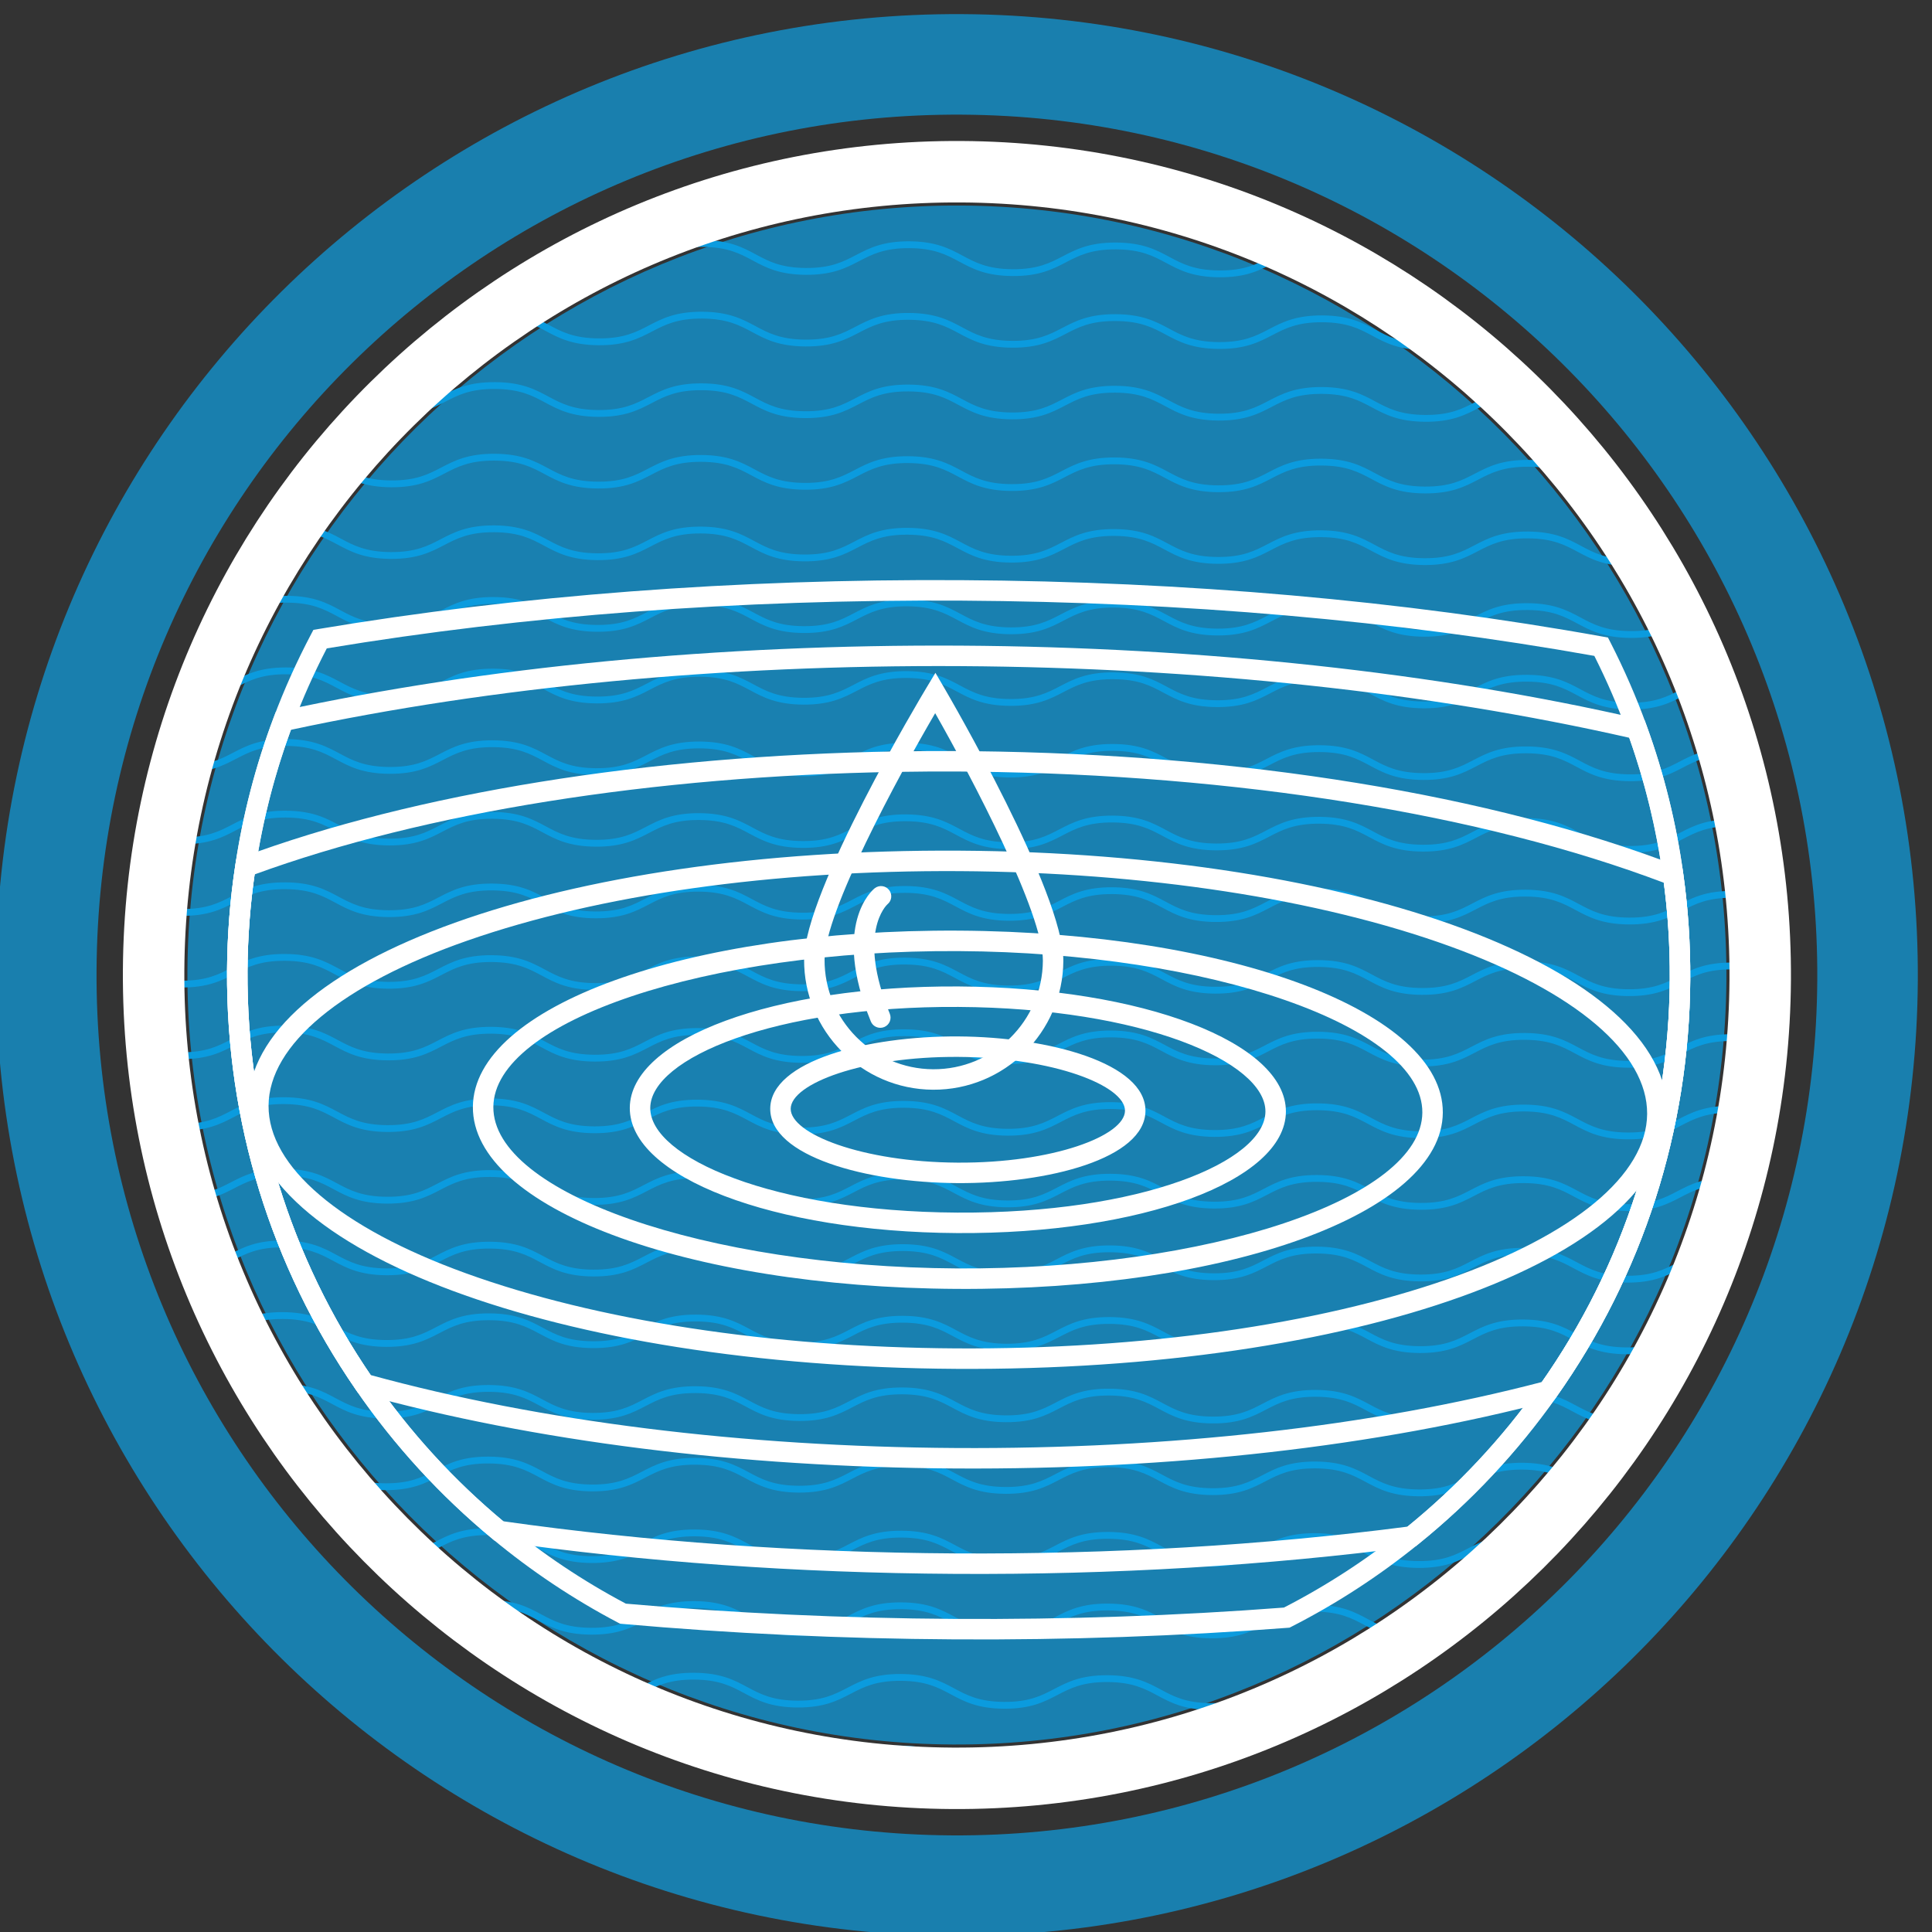 <?xml version="1.0" encoding="UTF-8" standalone="no"?>
<!-- Created with Inkscape (http://www.inkscape.org/) -->

<svg
   width="22.089mm"
   height="22.089mm"
   viewBox="0 0 22.089 22.089"
   version="1.1"
   id="svg5941"
   inkscape:version="1.1.2 (0a00cf5339, 2022-02-04)"
   sodipodi:docname="bloem_water.svg"
   xmlns:inkscape="http://www.inkscape.org/namespaces/inkscape"
   xmlns:sodipodi="http://sodipodi.sourceforge.net/DTD/sodipodi-0.dtd"
   xmlns="http://www.w3.org/2000/svg"
   xmlns:svg="http://www.w3.org/2000/svg">
  <rect x="0" y="0" width="22.089" height="22.089" fill="#333333" stroke="none"/>
  <sodipodi:namedview
     id="namedview5943"
     pagecolor="#ffffff"
     bordercolor="#666666"
     borderopacity="1.0"
     inkscape:pageshadow="2"
     inkscape:pageopacity="0.0"
     inkscape:pagecheckerboard="0"
     inkscape:document-units="mm"
     showgrid="false"
     inkscape:zoom="6.9040128"
     inkscape:cx="19.336581"
     inkscape:cy="42.076979"
     inkscape:window-width="1920"
     inkscape:window-height="1024"
     inkscape:window-x="0"
     inkscape:window-y="0"
     inkscape:window-maximized="1"
     inkscape:current-layer="layer1" />
  <defs
     id="defs5938" />
  <g
     inkscape:label="Layer 1"
     inkscape:groupmode="layer"
     id="layer1"
     transform="translate(-162.82,-184.932)">
    <g
       id="g6901"
       transform="matrix(0.078,4.6248647e-4,4.6248647e-4,-0.078,154.145,215.464)">
      <path
         d="m 383.48,250 c 0,-73.719 -59.761,-133.48 -133.48,-133.48 -73.719,0 -133.48,59.761 -133.48,133.48 0,73.719 59.761,133.48 133.48,133.48 73.719,0 133.48,-59.761 133.48,-133.48"
         style="fill:none;fill-opacity:1;fill-rule:nonzero;stroke:#197fae;stroke-width:14.736;stroke-miterlimit:4;stroke-dasharray:none;stroke-opacity:1"
         id="path5187-7"
         inkscape:connector-curvature="0" />
      <path
         d="m 250,354.239 c -57.478,0 -104.239,-46.761 -104.239,-104.239 0,-57.478 46.761,-104.239 104.239,-104.239 57.478,0 104.239,46.761 104.239,104.239 0,57.478 -46.761,104.239 -104.239,104.239 m 0,-211.478 c -59.132,0 -107.239,48.107 -107.239,107.239 0,59.132 48.107,107.239 107.239,107.239 59.132,0 107.239,-48.107 107.239,-107.239 0,-59.132 -48.107,-107.239 -107.239,-107.239"
         style="display:inline;fill:#ffffff;fill-opacity:1;fill-rule:nonzero;stroke:none"
         id="path5191"
         inkscape:connector-curvature="0" />
      <path
         d="m 250,354.24 c -39.068,0 -74.535,-21.554 -92.559,-56.251 -2.016,-3.882 -3.779,-7.87 -5.243,-11.856 -2.524,-6.814 -4.325,-13.917 -5.353,-21.115 -0.72,-4.904 -1.085,-9.955 -1.085,-15.018 0,-21.453 6.469,-42.06 18.71,-59.592 5.512,-7.913 12.102,-15.024 19.589,-21.136 5.552,-4.555 11.601,-8.538 17.981,-11.84 14.689,-7.636 31.272,-11.672 47.96,-11.672 16.688,0 33.271,4.036 47.959,11.671 6.381,3.303 12.429,7.286 17.979,11.84 7.49,6.113 14.08,13.223 19.591,21.136 12.242,17.533 18.711,38.14 18.711,59.593 0,5.064 -0.365,10.115 -1.085,15.012 -1.028,7.203 -2.829,14.306 -5.351,21.117 -1.465,3.991 -3.23,7.979 -5.245,11.86 C 324.535,332.686 289.068,354.24 250,354.24 m 0,-211.48 c -17.167,0 -34.229,4.152 -49.342,12.009 -6.563,3.397 -12.788,7.497 -18.499,12.181 -7.7,6.286 -14.48,13.602 -20.15,21.742 -12.592,18.037 -19.249,39.237 -19.249,61.308 0,5.208 0.375,10.406 1.116,15.448 1.058,7.403 2.911,14.714 5.507,21.723 1.506,4.1 3.322,8.206 5.396,12.201 18.542,35.694 55.029,57.868 95.221,57.868 40.192,0 76.679,-22.174 95.221,-57.868 2.074,-3.993 3.89,-8.1 5.397,-12.205 2.596,-7.006 4.448,-14.317 5.507,-21.725 0.739,-5.035 1.115,-10.233 1.115,-15.442 0,-22.071 -6.656,-43.271 -19.251,-61.309 -5.669,-8.139 -12.449,-15.456 -20.151,-21.743 -5.709,-4.683 -11.934,-8.782 -18.498,-12.18 C 284.229,146.912 267.167,142.76 250,142.76"
         style="display:inline;fill:#ffffff;fill-opacity:1;fill-rule:nonzero;stroke:none"
         id="path5193"
         inkscape:connector-curvature="0" />
      <path
         d="m 362.79,250 c 0,-62.292 -50.498,-112.79 -112.79,-112.79 -62.292,0 -112.79,50.498 -112.79,112.79 0,62.292 50.498,112.79 112.79,112.79 62.292,0 112.79,-50.498 112.79,-112.79"
         style="display:inline;fill:#1980b0;fill-opacity:1;fill-rule:nonzero;stroke:none"
         id="path5189"
         inkscape:connector-curvature="0" />
      <path
         d="m 263.833,252.167 c 0,-9.665 -7.835,-17.5 -17.5,-17.5 -9.665,0 -17.5,7.835 -17.5,17.5 0,9.665 17.5,39.166 17.5,39.166 0,0 17.5,-29.501 17.5,-39.166"
         style="display:inline;fill:#1980b0;fill-opacity:1;fill-rule:nonzero;stroke:none"
         id="path5209"
         inkscape:connector-curvature="0" />
      <path
         id="path5135"
         style="fill:#0b9bde;fill-opacity:1;fill-rule:nonzero;stroke:none;stroke-width:1"
         d="m 151.494,273.5 c -3.911,0 -5.893,-1.046 -7.808,-2.058 -1.892,-0.999 -3.679,-1.942 -7.342,-1.942 -0.763,0 -1.405,0.061 -2.023,0.135 -0.055,-0.329 -0.123,-0.653 -0.176,-0.983 0.672,-0.083 1.372,-0.151 2.199,-0.151 3.911,0 5.893,1.046 7.808,2.058 1.892,0.999 3.678,1.941 7.342,1.941 3.663,0 5.449,-0.942 7.34,-1.941 1.916,-1.012 3.897,-2.058 7.809,-2.058 3.912,0 5.895,1.046 7.811,2.058 1.891,0.999 3.678,1.941 7.342,1.941 3.664,0 5.451,-0.942 7.342,-1.941 1.916,-1.012 3.897,-2.058 7.809,-2.058 3.911,0 5.892,1.046 7.808,2.058 1.892,0.999 3.68,1.941 7.343,1.941 3.664,0 5.45,-0.942 7.342,-1.941 1.916,-1.012 3.897,-2.058 7.809,-2.058 3.911,0 5.893,1.046 7.809,2.058 1.891,0.999 3.677,1.941 7.34,1.941 3.665,0 5.451,-0.942 7.343,-1.941 1.916,-1.012 3.897,-2.058 7.809,-2.058 3.912,0 5.893,1.046 7.809,2.058 1.892,0.999 3.679,1.941 7.343,1.941 3.663,0 5.45,-0.942 7.342,-1.941 1.916,-1.012 3.897,-2.058 7.809,-2.058 3.911,0 5.892,1.046 7.808,2.058 1.892,0.999 3.679,1.941 7.343,1.941 3.663,0 5.448,-0.942 7.34,-1.941 1.916,-1.012 3.896,-2.058 7.808,-2.058 3.911,0 5.893,1.046 7.809,2.058 1.892,0.999 3.678,1.941 7.342,1.941 3.664,0 5.45,-0.942 7.342,-1.941 1.916,-1.012 3.897,-2.058 7.809,-2.058 3.912,0 5.895,1.046 7.811,2.058 1.891,0.999 3.677,1.941 7.342,1.941 0.898,0 1.677,-0.06 2.379,-0.16 -0.065,0.335 -0.113,0.675 -0.18,1.009 -0.672,0.083 -1.372,0.151 -2.199,0.151 -3.913,0 -5.893,-1.046 -7.809,-2.058 -1.892,-0.999 -3.679,-1.942 -7.343,-1.942 -3.664,0 -5.451,0.943 -7.343,1.942 -1.916,1.012 -3.897,2.058 -7.808,2.058 -3.911,0 -5.893,-1.046 -7.809,-2.058 -1.891,-0.999 -3.679,-1.942 -7.342,-1.942 -3.664,0 -5.449,0.943 -7.34,1.942 -1.916,1.012 -3.897,2.058 -7.808,2.058 -3.912,0 -5.895,-1.046 -7.811,-2.058 -1.891,-0.999 -3.676,-1.942 -7.34,-1.942 -3.665,0 -5.451,0.943 -7.342,1.942 -1.916,1.012 -3.898,2.058 -7.809,2.058 -3.912,0 -5.893,-1.046 -7.809,-2.058 -1.892,-0.999 -3.678,-1.942 -7.343,-1.942 -3.664,0 -5.45,0.943 -7.342,1.942 -1.916,1.012 -3.899,2.058 -7.811,2.058 -3.911,0 -5.892,-1.046 -7.808,-2.058 -1.892,-0.999 -3.678,-1.942 -7.342,-1.942 -3.664,0 -5.452,0.943 -7.343,1.942 -1.916,1.012 -3.896,2.058 -7.808,2.058 -3.911,0 -5.893,-1.046 -7.809,-2.058 -1.892,-0.999 -3.679,-1.942 -7.342,-1.942 -3.664,0 -5.45,0.943 -7.342,1.942 -1.916,1.012 -3.897,2.058 -7.809,2.058 -3.912,0 -5.893,-1.046 -7.809,-2.058 -1.892,-0.999 -3.679,-1.942 -7.343,-1.942 -3.664,0 -5.45,0.943 -7.342,1.942 -1.916,1.012 -3.897,2.058 -7.808,2.058 z" />
      <path
         id="path5133"
         style="fill:#0b9bde;fill-opacity:1;fill-rule:nonzero;stroke:none;stroke-width:1"
         d="m 151.494,284 c -3.911,0 -5.893,-1.046 -7.808,-2.058 -1.854,-0.979 -3.63,-1.892 -7.146,-1.929 -0.089,-0.336 -0.181,-0.67 -0.267,-1.008 0.026,-9e-5 0.044,-0.005 0.07,-0.005 3.911,0 5.893,1.046 7.808,2.058 1.892,0.999 3.678,1.941 7.342,1.941 3.663,0 5.449,-0.942 7.34,-1.941 1.916,-1.012 3.897,-2.058 7.809,-2.058 3.912,0 5.895,1.046 7.811,2.058 1.891,0.999 3.678,1.941 7.342,1.941 3.664,0 5.451,-0.942 7.342,-1.941 1.916,-1.012 3.897,-2.058 7.809,-2.058 3.911,0 5.892,1.046 7.808,2.058 1.892,0.999 3.68,1.941 7.343,1.941 3.664,0 5.45,-0.942 7.342,-1.941 1.916,-1.012 3.897,-2.058 7.809,-2.058 3.911,0 5.893,1.046 7.809,2.058 1.891,0.999 3.677,1.941 7.34,1.941 3.665,0 5.451,-0.942 7.343,-1.941 1.916,-1.012 3.897,-2.058 7.809,-2.058 3.912,0 5.893,1.046 7.809,2.058 1.892,0.999 3.679,1.941 7.343,1.941 3.663,0 5.45,-0.942 7.342,-1.941 1.916,-1.012 3.897,-2.058 7.809,-2.058 3.911,0 5.892,1.046 7.808,2.058 1.892,0.999 3.679,1.941 7.343,1.941 3.663,0 5.448,-0.942 7.34,-1.941 1.916,-1.012 3.896,-2.058 7.808,-2.058 3.911,0 5.893,1.046 7.809,2.058 1.892,0.999 3.678,1.941 7.342,1.941 3.664,0 5.45,-0.942 7.342,-1.941 1.916,-1.012 3.897,-2.058 7.809,-2.058 3.912,0 5.895,1.046 7.811,2.058 1.851,0.978 3.626,1.889 7.138,1.928 -0.095,0.326 -0.18,0.655 -0.278,0.98 -3.565,-0.09 -5.5,-1.059 -7.327,-2.024 -1.892,-0.999 -3.679,-1.942 -7.343,-1.942 -3.664,0 -5.451,0.943 -7.343,1.942 -1.916,1.012 -3.897,2.058 -7.808,2.058 -3.911,0 -5.893,-1.046 -7.809,-2.058 -1.891,-0.999 -3.679,-1.942 -7.342,-1.942 -3.664,0 -5.449,0.943 -7.34,1.942 -1.916,1.012 -3.897,2.058 -7.808,2.058 -3.912,0 -5.895,-1.046 -7.811,-2.058 -1.891,-0.999 -3.676,-1.942 -7.34,-1.942 -3.665,0 -5.451,0.943 -7.342,1.942 -1.916,1.012 -3.898,2.058 -7.809,2.058 -3.912,0 -5.893,-1.046 -7.809,-2.058 -1.892,-0.999 -3.678,-1.942 -7.343,-1.942 -3.664,0 -5.45,0.943 -7.342,1.942 -1.916,1.012 -3.899,2.058 -7.811,2.058 -3.911,0 -5.892,-1.046 -7.808,-2.058 -1.892,-0.999 -3.678,-1.942 -7.342,-1.942 -3.664,0 -5.452,0.943 -7.343,1.942 -1.916,1.012 -3.896,2.058 -7.808,2.058 -3.911,0 -5.893,-1.046 -7.809,-2.058 -1.892,-0.999 -3.679,-1.942 -7.342,-1.942 -3.664,0 -5.45,0.943 -7.342,1.942 -1.916,1.012 -3.897,2.058 -7.809,2.058 -3.912,0 -5.893,-1.046 -7.809,-2.058 -1.892,-0.999 -3.679,-1.942 -7.343,-1.942 -3.664,0 -5.45,0.943 -7.342,1.942 -1.916,1.012 -3.897,2.058 -7.808,2.058 z" />
      <path
         id="path5131"
         style="fill:#0b9bde;fill-opacity:1;fill-rule:nonzero;stroke:none;stroke-width:1"
         d="m 151.494,294.5 c -3.911,0 -5.893,-1.046 -7.808,-2.058 -1.229,-0.649 -2.466,-1.247 -4.148,-1.605 -0.136,-0.369 -0.264,-0.741 -0.397,-1.112 2.174,0.357 3.621,1.099 5.011,1.834 1.892,0.999 3.678,1.941 7.342,1.941 3.663,0 5.449,-0.942 7.34,-1.941 1.916,-1.012 3.897,-2.058 7.809,-2.058 3.912,0 5.895,1.046 7.811,2.058 1.891,0.999 3.678,1.941 7.342,1.941 3.664,0 5.451,-0.942 7.342,-1.941 1.916,-1.012 3.897,-2.058 7.809,-2.058 3.911,0 5.892,1.046 7.808,2.058 1.892,0.999 3.68,1.941 7.343,1.941 3.664,0 5.45,-0.942 7.342,-1.941 1.916,-1.012 3.897,-2.058 7.809,-2.058 3.911,0 5.893,1.046 7.809,2.058 1.891,0.999 3.677,1.941 7.34,1.941 3.665,0 5.451,-0.942 7.343,-1.941 1.916,-1.012 3.897,-2.058 7.809,-2.058 3.912,0 5.893,1.046 7.809,2.058 1.892,0.999 3.679,1.941 7.343,1.941 3.663,0 5.45,-0.942 7.342,-1.941 1.916,-1.012 3.897,-2.058 7.809,-2.058 3.911,0 5.892,1.046 7.808,2.058 1.892,0.999 3.679,1.941 7.343,1.941 3.663,0 5.448,-0.942 7.34,-1.941 1.916,-1.012 3.896,-2.058 7.808,-2.058 3.911,0 5.893,1.046 7.809,2.058 1.892,0.999 3.678,1.941 7.342,1.941 3.664,0 5.45,-0.942 7.342,-1.941 1.916,-1.012 3.897,-2.058 7.809,-2.058 3.912,0 5.895,1.046 7.811,2.058 1.032,0.545 2.062,1.056 3.353,1.424 -0.123,0.312 -0.244,0.625 -0.369,0.936 -1.352,-0.396 -2.424,-0.934 -3.451,-1.477 -1.892,-0.999 -3.679,-1.942 -7.343,-1.942 -3.664,0 -5.451,0.943 -7.343,1.942 -1.916,1.012 -3.897,2.058 -7.808,2.058 -3.911,0 -5.893,-1.046 -7.809,-2.058 -1.891,-0.999 -3.679,-1.942 -7.342,-1.942 -3.664,0 -5.449,0.943 -7.34,1.942 -1.916,1.012 -3.897,2.058 -7.808,2.058 -3.912,0 -5.895,-1.046 -7.811,-2.058 -1.891,-0.999 -3.676,-1.942 -7.34,-1.942 -3.665,0 -5.451,0.943 -7.342,1.942 -1.916,1.012 -3.898,2.058 -7.809,2.058 -3.912,0 -5.893,-1.046 -7.809,-2.058 -1.892,-0.999 -3.678,-1.942 -7.343,-1.942 -3.664,0 -5.45,0.943 -7.342,1.942 -1.916,1.012 -3.899,2.058 -7.811,2.058 -3.911,0 -5.892,-1.046 -7.808,-2.058 -1.892,-0.999 -3.678,-1.942 -7.342,-1.942 -3.664,0 -5.452,0.943 -7.343,1.942 -1.916,1.012 -3.896,2.058 -7.808,2.058 -3.911,0 -5.893,-1.046 -7.809,-2.058 -1.892,-0.999 -3.679,-1.942 -7.342,-1.942 -3.664,0 -5.45,0.943 -7.342,1.942 -1.916,1.012 -3.897,2.058 -7.809,2.058 -3.912,0 -5.893,-1.046 -7.809,-2.058 -1.892,-0.999 -3.679,-1.942 -7.343,-1.942 -3.664,0 -5.45,0.943 -7.342,1.942 -1.916,1.012 -3.897,2.058 -7.808,2.058 z" />
      <path
         id="path5129"
         style="fill:#0b9bde;fill-opacity:1;fill-rule:nonzero;stroke:none;stroke-width:1"
         d="m 151.494,305 c -2.894,0 -4.726,-0.575 -6.262,-1.283 -0.257,-0.5 -0.518,-0.996 -0.768,-1.5 1.783,0.936 3.566,1.783 7.03,1.783 3.663,0 5.449,-0.942 7.34,-1.941 1.916,-1.012 3.897,-2.058 7.809,-2.058 3.912,0 5.895,1.046 7.811,2.058 1.891,0.999 3.678,1.941 7.342,1.941 3.664,0 5.451,-0.942 7.342,-1.941 1.916,-1.012 3.897,-2.058 7.809,-2.058 3.911,0 5.892,1.046 7.808,2.058 1.892,0.999 3.68,1.941 7.343,1.941 3.664,0 5.45,-0.942 7.342,-1.941 1.916,-1.012 3.897,-2.058 7.809,-2.058 3.911,0 5.893,1.046 7.809,2.058 1.891,0.999 3.677,1.941 7.34,1.941 3.665,0 5.451,-0.942 7.343,-1.941 1.916,-1.012 3.897,-2.058 7.809,-2.058 3.912,0 5.893,1.046 7.809,2.058 1.892,0.999 3.679,1.941 7.343,1.941 3.663,0 5.45,-0.942 7.342,-1.941 1.916,-1.012 3.897,-2.058 7.809,-2.058 3.911,0 5.892,1.046 7.808,2.058 1.892,0.999 3.679,1.941 7.343,1.941 3.663,0 5.448,-0.942 7.34,-1.941 1.916,-1.012 3.896,-2.058 7.808,-2.058 3.911,0 5.893,1.046 7.809,2.058 1.892,0.999 3.678,1.941 7.342,1.941 3.664,0 5.45,-0.942 7.342,-1.941 1.916,-1.012 3.897,-2.058 7.809,-2.058 3.573,0 5.525,0.877 7.298,1.799 -0.147,0.299 -0.306,0.59 -0.456,0.888 -1.723,-0.896 -3.499,-1.688 -6.842,-1.688 -3.664,0 -5.451,0.943 -7.343,1.942 -1.916,1.012 -3.897,2.058 -7.808,2.058 -3.911,0 -5.893,-1.046 -7.809,-2.058 -1.891,-0.999 -3.679,-1.942 -7.342,-1.942 -3.664,0 -5.449,0.943 -7.34,1.942 -1.916,1.012 -3.897,2.058 -7.808,2.058 -3.912,0 -5.895,-1.046 -7.811,-2.058 -1.891,-0.999 -3.676,-1.942 -7.34,-1.942 -3.665,0 -5.451,0.943 -7.342,1.942 -1.916,1.012 -3.898,2.058 -7.809,2.058 -3.912,0 -5.893,-1.046 -7.809,-2.058 -1.892,-0.999 -3.678,-1.942 -7.343,-1.942 -3.664,0 -5.45,0.943 -7.342,1.942 -1.916,1.012 -3.899,2.058 -7.811,2.058 -3.911,0 -5.892,-1.046 -7.808,-2.058 -1.892,-0.999 -3.678,-1.942 -7.342,-1.942 -3.664,0 -5.452,0.943 -7.343,1.942 -1.916,1.012 -3.896,2.058 -7.808,2.058 -3.911,0 -5.893,-1.046 -7.809,-2.058 -1.892,-0.999 -3.679,-1.942 -7.342,-1.942 -3.664,0 -5.45,0.943 -7.342,1.942 -1.916,1.012 -3.897,2.058 -7.809,2.058 -3.912,0 -5.893,-1.046 -7.809,-2.058 -1.892,-0.999 -3.679,-1.942 -7.343,-1.942 -3.664,0 -5.45,0.943 -7.342,1.942 -1.916,1.012 -3.897,2.058 -7.808,2.058 z" />
      <path
         id="path5127"
         style="fill:#0b9bde;fill-opacity:1;fill-rule:nonzero;stroke:none;stroke-width:1"
         d="m 181.796,315.5 c -3.912,0 -5.893,-1.046 -7.809,-2.058 -1.892,-0.999 -3.679,-1.942 -7.343,-1.942 -3.664,0 -5.45,0.943 -7.342,1.942 -1.8,0.951 -3.717,1.901 -7.179,2.016 -0.211,-0.315 -0.407,-0.642 -0.615,-0.959 3.653,-0.002 5.439,-0.942 7.327,-1.939 1.916,-1.012 3.897,-2.058 7.809,-2.058 3.912,0 5.895,1.046 7.811,2.058 1.891,0.999 3.678,1.941 7.342,1.941 3.664,0 5.451,-0.942 7.342,-1.941 1.916,-1.012 3.897,-2.058 7.809,-2.058 3.911,0 5.892,1.046 7.808,2.058 1.892,0.999 3.68,1.941 7.343,1.941 3.664,0 5.45,-0.942 7.342,-1.941 1.916,-1.012 3.897,-2.058 7.809,-2.058 3.911,0 5.893,1.046 7.809,2.058 1.891,0.999 3.677,1.941 7.34,1.941 3.665,0 5.451,-0.942 7.343,-1.941 1.916,-1.012 3.897,-2.058 7.809,-2.058 3.912,0 5.893,1.046 7.809,2.058 1.892,0.999 3.679,1.941 7.343,1.941 3.663,0 5.45,-0.942 7.342,-1.941 1.916,-1.012 3.897,-2.058 7.809,-2.058 3.911,0 5.892,1.046 7.808,2.058 1.892,0.999 3.679,1.941 7.343,1.941 3.663,0 5.448,-0.942 7.34,-1.941 1.916,-1.012 3.896,-2.058 7.808,-2.058 3.911,0 5.893,1.046 7.809,2.058 1.892,0.999 3.678,1.941 7.342,1.941 3.664,0 5.45,-0.942 7.342,-1.941 1.916,-1.012 3.897,-2.058 7.809,-2.058 0.927,0 1.731,0.067 2.467,0.17 -0.193,0.32 -0.39,0.637 -0.586,0.955 -0.583,-0.064 -1.171,-0.126 -1.881,-0.126 -3.664,0 -5.451,0.943 -7.343,1.942 -1.916,1.012 -3.897,2.058 -7.808,2.058 -3.911,0 -5.893,-1.046 -7.809,-2.058 -1.891,-0.999 -3.679,-1.942 -7.342,-1.942 -3.664,0 -5.449,0.943 -7.34,1.942 -1.916,1.012 -3.897,2.058 -7.808,2.058 -3.912,0 -5.895,-1.046 -7.811,-2.058 -1.891,-0.999 -3.676,-1.942 -7.34,-1.942 -3.665,0 -5.451,0.943 -7.342,1.942 -1.916,1.012 -3.898,2.058 -7.809,2.058 -3.912,0 -5.893,-1.046 -7.809,-2.058 -1.892,-0.999 -3.678,-1.942 -7.343,-1.942 -3.664,0 -5.45,0.943 -7.342,1.942 -1.916,1.012 -3.899,2.058 -7.811,2.058 -3.911,0 -5.892,-1.046 -7.808,-2.058 -1.892,-0.999 -3.678,-1.942 -7.342,-1.942 -3.664,0 -5.452,0.943 -7.343,1.942 -1.916,1.012 -3.896,2.058 -7.808,2.058 -3.911,0 -5.893,-1.046 -7.809,-2.058 -1.892,-0.999 -3.679,-1.942 -7.342,-1.942 -3.664,0 -5.45,0.943 -7.342,1.942 -1.916,1.012 -3.897,2.058 -7.809,2.058 z" />
      <path
         id="path5125"
         style="fill:#0b9bde;fill-opacity:1;fill-rule:nonzero;stroke:none;stroke-width:1"
         d="m 181.796,326 c -3.912,0 -5.893,-1.046 -7.809,-2.058 -1.892,-0.999 -3.679,-1.942 -7.343,-1.942 -3.664,0 -5.45,0.943 -7.342,1.942 -0.212,0.112 -0.437,0.22 -0.653,0.331 -0.214,-0.263 -0.416,-0.536 -0.628,-0.801 0.271,-0.137 0.545,-0.271 0.814,-0.413 1.916,-1.012 3.897,-2.058 7.809,-2.058 3.912,0 5.895,1.046 7.811,2.058 1.891,0.999 3.678,1.941 7.342,1.941 3.664,0 5.451,-0.942 7.342,-1.941 1.916,-1.012 3.897,-2.058 7.809,-2.058 3.911,0 5.892,1.046 7.808,2.058 1.892,0.999 3.68,1.941 7.343,1.941 3.664,0 5.45,-0.942 7.342,-1.941 1.916,-1.012 3.897,-2.058 7.809,-2.058 3.911,0 5.893,1.046 7.809,2.058 1.891,0.999 3.677,1.941 7.34,1.941 3.665,0 5.451,-0.942 7.343,-1.941 1.916,-1.012 3.897,-2.058 7.809,-2.058 3.912,0 5.893,1.046 7.809,2.058 1.892,0.999 3.679,1.941 7.343,1.941 3.663,0 5.45,-0.942 7.342,-1.941 1.916,-1.012 3.897,-2.058 7.809,-2.058 3.911,0 5.892,1.046 7.808,2.058 1.892,0.999 3.679,1.941 7.343,1.941 3.663,0 5.448,-0.942 7.34,-1.941 1.916,-1.012 3.896,-2.058 7.808,-2.058 3.911,0 5.893,1.046 7.809,2.058 1.892,0.999 3.678,1.941 7.342,1.941 3.664,0 5.45,-0.942 7.342,-1.941 0.797,-0.421 1.638,-0.832 2.591,-1.187 -0.427,0.553 -0.858,1.103 -1.295,1.648 -0.277,0.14 -0.556,0.277 -0.831,0.422 -1.916,1.012 -3.897,2.058 -7.808,2.058 -3.911,0 -5.893,-1.046 -7.809,-2.058 -1.891,-0.999 -3.679,-1.942 -7.342,-1.942 -3.664,0 -5.449,0.943 -7.34,1.942 -1.916,1.012 -3.897,2.058 -7.808,2.058 -3.912,0 -5.895,-1.046 -7.811,-2.058 -1.891,-0.999 -3.676,-1.942 -7.34,-1.942 -3.665,0 -5.451,0.943 -7.342,1.942 -1.916,1.012 -3.898,2.058 -7.809,2.058 -3.912,0 -5.893,-1.046 -7.809,-2.058 -1.892,-0.999 -3.678,-1.942 -7.343,-1.942 -3.664,0 -5.45,0.943 -7.342,1.942 -1.916,1.012 -3.899,2.058 -7.811,2.058 -3.911,0 -5.892,-1.046 -7.808,-2.058 -1.892,-0.999 -3.678,-1.942 -7.342,-1.942 -3.664,0 -5.452,0.943 -7.343,1.942 -1.916,1.012 -3.896,2.058 -7.808,2.058 -3.911,0 -5.893,-1.046 -7.809,-2.058 -1.892,-0.999 -3.679,-1.942 -7.342,-1.942 -3.664,0 -5.45,0.943 -7.342,1.942 -1.916,1.012 -3.897,2.058 -7.809,2.058 z" />
      <path
         id="path5123"
         style="fill:#0b9bde;fill-opacity:1;fill-rule:nonzero;stroke:none;stroke-width:1"
         d="m 181.796,336.5 c -3.912,0 -5.893,-1.046 -7.809,-2.058 -1.892,-0.999 -3.679,-1.942 -7.343,-1.942 -0.223,0 -0.381,0.033 -0.59,0.04 -0.302,-0.307 -0.593,-0.625 -0.892,-0.936 0.484,-0.039 0.925,-0.103 1.482,-0.103 3.912,0 5.895,1.046 7.811,2.058 1.891,0.999 3.678,1.941 7.342,1.941 3.664,0 5.451,-0.942 7.342,-1.941 1.916,-1.012 3.897,-2.058 7.809,-2.058 3.911,0 5.892,1.046 7.808,2.058 1.892,0.999 3.68,1.941 7.343,1.941 3.664,0 5.45,-0.942 7.342,-1.941 1.916,-1.012 3.897,-2.058 7.809,-2.058 3.911,0 5.893,1.046 7.809,2.058 1.891,0.999 3.677,1.941 7.34,1.941 3.665,0 5.451,-0.942 7.343,-1.941 1.916,-1.012 3.897,-2.058 7.809,-2.058 3.912,0 5.893,1.046 7.809,2.058 1.892,0.999 3.679,1.941 7.343,1.941 3.663,0 5.45,-0.942 7.342,-1.941 1.916,-1.012 3.897,-2.058 7.809,-2.058 3.911,0 5.892,1.046 7.808,2.058 1.892,0.999 3.679,1.941 7.343,1.941 3.663,0 5.448,-0.942 7.34,-1.941 1.916,-1.012 3.896,-2.058 7.808,-2.058 3.911,0 5.893,1.046 7.809,2.058 1.456,0.769 2.87,1.494 5.105,1.792 -0.298,0.283 -0.591,0.57 -0.892,0.85 -1.976,-0.378 -3.367,-1.064 -4.68,-1.758 -1.891,-0.999 -3.679,-1.942 -7.342,-1.942 -3.664,0 -5.449,0.943 -7.34,1.942 -1.916,1.012 -3.897,2.058 -7.808,2.058 -3.912,0 -5.895,-1.046 -7.811,-2.058 -1.891,-0.999 -3.676,-1.942 -7.34,-1.942 -3.665,0 -5.451,0.943 -7.342,1.942 -1.916,1.012 -3.898,2.058 -7.809,2.058 -3.912,0 -5.893,-1.046 -7.809,-2.058 -1.892,-0.999 -3.678,-1.942 -7.343,-1.942 -3.664,0 -5.45,0.943 -7.342,1.942 -1.916,1.012 -3.899,2.058 -7.811,2.058 -3.911,0 -5.892,-1.046 -7.808,-2.058 -1.892,-0.999 -3.678,-1.942 -7.342,-1.942 -3.664,0 -5.452,0.943 -7.343,1.942 -1.916,1.012 -3.896,2.058 -7.808,2.058 -3.911,0 -5.893,-1.046 -7.809,-2.058 -1.892,-0.999 -3.679,-1.942 -7.342,-1.942 -3.664,0 -5.45,0.943 -7.342,1.942 -1.916,1.012 -3.897,2.058 -7.809,2.058 z" />
      <path
         id="path5121"
         style="fill:#0b9bde;fill-opacity:1;fill-rule:nonzero;stroke:none;stroke-width:1"
         d="m 212.098,347 c -3.911,0 -5.893,-1.046 -7.809,-2.058 -1.892,-0.999 -3.679,-1.942 -7.342,-1.942 -3.664,0 -5.45,0.943 -7.342,1.942 -1.672,0.883 -3.395,1.791 -6.404,2.008 -0.452,-0.312 -0.895,-0.637 -1.343,-0.955 3.617,-0.012 5.401,-0.944 7.28,-1.937 1.916,-1.012 3.897,-2.058 7.809,-2.058 3.911,0 5.892,1.046 7.808,2.058 1.892,0.999 3.68,1.941 7.343,1.941 3.664,0 5.45,-0.942 7.342,-1.941 1.916,-1.012 3.897,-2.058 7.809,-2.058 3.911,0 5.893,1.046 7.809,2.058 1.891,0.999 3.677,1.941 7.34,1.941 3.665,0 5.451,-0.942 7.343,-1.941 1.916,-1.012 3.897,-2.058 7.809,-2.058 3.912,0 5.893,1.046 7.809,2.058 1.892,0.999 3.679,1.941 7.343,1.941 3.663,0 5.45,-0.942 7.342,-1.941 1.916,-1.012 3.897,-2.058 7.809,-2.058 3.911,0 5.892,1.046 7.808,2.058 1.892,0.999 3.679,1.941 7.343,1.941 3.663,0 5.448,-0.942 7.34,-1.941 1.916,-1.012 3.896,-2.058 7.808,-2.058 1.887,0 3.311,0.251 4.509,0.617 -0.335,0.263 -0.667,0.53 -1.005,0.79 -0.977,-0.235 -2.072,-0.407 -3.504,-0.407 -3.664,0 -5.449,0.943 -7.34,1.942 -1.916,1.012 -3.897,2.058 -7.808,2.058 -3.912,0 -5.895,-1.046 -7.811,-2.058 -1.891,-0.999 -3.676,-1.942 -7.34,-1.942 -3.665,0 -5.451,0.943 -7.342,1.942 -1.916,1.012 -3.898,2.058 -7.809,2.058 -3.912,0 -5.893,-1.046 -7.809,-2.058 -1.892,-0.999 -3.678,-1.942 -7.343,-1.942 -3.664,0 -5.45,0.943 -7.342,1.942 -1.916,1.012 -3.899,2.058 -7.811,2.058 -3.911,0 -5.892,-1.046 -7.808,-2.058 -1.892,-0.999 -3.678,-1.942 -7.342,-1.942 -3.664,0 -5.452,0.943 -7.343,1.942 -1.916,1.012 -3.896,2.058 -7.808,2.058 z" />
      <path
         id="path5119"
         style="fill:#0b9bde;fill-opacity:1;fill-rule:nonzero;stroke:none;stroke-width:1"
         d="m 212.098,357.5 c -3.911,0 -5.893,-1.046 -7.809,-2.058 -1.892,-0.999 -3.679,-1.942 -7.342,-1.942 -1.048,0 -1.93,0.083 -2.717,0.217 -0.443,-0.239 -0.878,-0.491 -1.318,-0.735 1.101,-0.289 2.391,-0.48 4.036,-0.48 3.911,0 5.892,1.046 7.808,2.058 1.892,0.999 3.68,1.941 7.343,1.941 3.664,0 5.45,-0.942 7.342,-1.941 1.916,-1.012 3.897,-2.058 7.809,-2.058 3.911,0 5.893,1.046 7.809,2.058 1.891,0.999 3.677,1.941 7.34,1.941 3.665,0 5.451,-0.942 7.343,-1.941 1.916,-1.012 3.897,-2.058 7.809,-2.058 3.912,0 5.893,1.046 7.809,2.058 1.892,0.999 3.679,1.941 7.343,1.941 3.663,0 5.45,-0.942 7.342,-1.941 1.916,-1.012 3.897,-2.058 7.809,-2.058 3.911,0 5.892,1.046 7.808,2.058 1.423,0.751 2.788,1.469 4.935,1.78 -0.512,0.244 -1.036,0.466 -1.553,0.703 -1.557,-0.399 -2.72,-1.003 -3.85,-1.6 -1.891,-0.999 -3.676,-1.942 -7.34,-1.942 -3.665,0 -5.451,0.943 -7.342,1.942 -1.916,1.012 -3.898,2.058 -7.809,2.058 -3.912,0 -5.893,-1.046 -7.809,-2.058 -1.892,-0.999 -3.678,-1.942 -7.343,-1.942 -3.664,0 -5.45,0.943 -7.342,1.942 -1.916,1.012 -3.899,2.058 -7.811,2.058 -3.911,0 -5.892,-1.046 -7.808,-2.058 -1.892,-0.999 -3.678,-1.942 -7.342,-1.942 -3.664,0 -5.452,0.943 -7.343,1.942 -1.916,1.012 -3.896,2.058 -7.808,2.058 z" />
      <path
         id="path5137"
         style="fill:#0b9bde;fill-opacity:1;fill-rule:nonzero;stroke:none;stroke-width:1"
         d="m 151.494,263 c -3.911,0 -5.893,-1.046 -7.808,-2.058 -1.892,-0.999 -3.679,-1.942 -7.342,-1.942 -1.329,0 -2.358,0.152 -3.287,0.357 -0.026,-0.334 -0.052,-0.668 -0.076,-1.003 0.962,-0.202 2.022,-0.353 3.363,-0.353 3.911,0 5.893,1.046 7.808,2.058 1.892,0.999 3.678,1.941 7.342,1.941 3.663,0 5.449,-0.942 7.34,-1.941 1.916,-1.012 3.897,-2.058 7.809,-2.058 3.912,0 5.895,1.046 7.811,2.058 1.891,0.999 3.678,1.941 7.342,1.941 3.664,0 5.451,-0.942 7.342,-1.941 1.916,-1.012 3.897,-2.058 7.809,-2.058 3.911,0 5.892,1.046 7.808,2.058 1.892,0.999 3.68,1.941 7.343,1.941 3.664,0 5.45,-0.942 7.342,-1.941 1.916,-1.012 3.897,-2.058 7.809,-2.058 3.911,0 5.893,1.046 7.809,2.058 1.891,0.999 3.677,1.941 7.34,1.941 3.665,0 5.451,-0.942 7.343,-1.941 1.916,-1.012 3.897,-2.058 7.809,-2.058 3.912,0 5.893,1.046 7.809,2.058 1.892,0.999 3.679,1.941 7.343,1.941 3.663,0 5.45,-0.942 7.342,-1.941 1.916,-1.012 3.897,-2.058 7.809,-2.058 3.911,0 5.892,1.046 7.808,2.058 1.892,0.999 3.679,1.941 7.343,1.941 3.663,0 5.448,-0.942 7.34,-1.941 1.916,-1.012 3.896,-2.058 7.808,-2.058 3.911,0 5.893,1.046 7.809,2.058 1.892,0.999 3.678,1.941 7.342,1.941 3.664,0 5.45,-0.942 7.342,-1.941 1.916,-1.012 3.897,-2.058 7.809,-2.058 3.912,0 5.895,1.046 7.811,2.058 1.891,0.999 3.677,1.941 7.342,1.941 1.653,0 2.893,-0.209 3.964,-0.511 -0.034,0.349 -0.071,0.697 -0.108,1.046 -1.071,0.269 -2.28,0.466 -3.855,0.466 -3.913,0 -5.893,-1.046 -7.809,-2.058 -1.892,-0.999 -3.679,-1.942 -7.343,-1.942 -3.664,0 -5.451,0.943 -7.343,1.942 -1.916,1.012 -3.897,2.058 -7.808,2.058 -3.911,0 -5.893,-1.046 -7.809,-2.058 -1.891,-0.999 -3.679,-1.942 -7.342,-1.942 -3.664,0 -5.449,0.943 -7.34,1.942 -1.916,1.012 -3.897,2.058 -7.808,2.058 -3.912,0 -5.895,-1.046 -7.811,-2.058 -1.891,-0.999 -3.676,-1.942 -7.34,-1.942 -3.665,0 -5.451,0.943 -7.342,1.942 -1.916,1.012 -3.898,2.058 -7.809,2.058 -3.912,0 -5.893,-1.046 -7.809,-2.058 -1.892,-0.999 -3.678,-1.942 -7.343,-1.942 -3.664,0 -5.45,0.943 -7.342,1.942 -1.916,1.012 -3.899,2.058 -7.811,2.058 -3.911,0 -5.892,-1.046 -7.808,-2.058 -1.892,-0.999 -3.678,-1.942 -7.342,-1.942 -3.664,0 -5.452,0.943 -7.343,1.942 -1.916,1.012 -3.896,2.058 -7.808,2.058 -3.911,0 -5.893,-1.046 -7.809,-2.058 -1.892,-0.999 -3.679,-1.942 -7.342,-1.942 -3.664,0 -5.45,0.943 -7.342,1.942 -1.916,1.012 -3.897,2.058 -7.809,2.058 -3.912,0 -5.893,-1.046 -7.809,-2.058 -1.892,-0.999 -3.679,-1.942 -7.343,-1.942 -3.664,0 -5.45,0.943 -7.342,1.942 -1.916,1.012 -3.897,2.058 -7.808,2.058 z" />
      <path
         id="path5139"
         style="fill:#0b9bde;fill-opacity:1;fill-rule:nonzero;stroke:none;stroke-width:1"
         d="m 151.494,252.5 c -3.911,0 -5.893,-1.046 -7.808,-2.058 -1.892,-0.999 -3.679,-1.942 -7.342,-1.942 -1.513,0 -2.659,0.186 -3.671,0.445 0.003,-0.344 0.019,-0.684 0.025,-1.027 1.026,-0.24 2.17,-0.417 3.646,-0.417 3.911,0 5.893,1.046 7.808,2.058 1.892,0.999 3.678,1.941 7.342,1.941 3.663,0 5.449,-0.942 7.34,-1.941 1.916,-1.012 3.897,-2.058 7.809,-2.058 3.912,0 5.895,1.046 7.811,2.058 1.891,0.999 3.678,1.941 7.342,1.941 3.664,0 5.451,-0.942 7.342,-1.941 1.916,-1.012 3.897,-2.058 7.809,-2.058 3.911,0 5.892,1.046 7.808,2.058 1.892,0.999 3.68,1.941 7.343,1.941 3.664,0 5.45,-0.942 7.342,-1.941 1.916,-1.012 3.897,-2.058 7.809,-2.058 3.911,0 5.893,1.046 7.809,2.058 1.891,0.999 3.677,1.941 7.34,1.941 3.665,0 5.451,-0.942 7.343,-1.941 1.916,-1.012 3.897,-2.058 7.809,-2.058 3.912,0 5.893,1.046 7.809,2.058 1.892,0.999 3.679,1.941 7.343,1.941 3.663,0 5.45,-0.942 7.342,-1.941 1.916,-1.012 3.897,-2.058 7.809,-2.058 3.911,0 5.892,1.046 7.808,2.058 1.892,0.999 3.679,1.941 7.343,1.941 3.663,0 5.448,-0.942 7.34,-1.941 1.916,-1.012 3.896,-2.058 7.808,-2.058 3.911,0 5.893,1.046 7.809,2.058 1.892,0.999 3.678,1.941 7.342,1.941 3.664,0 5.45,-0.942 7.342,-1.941 1.916,-1.012 3.897,-2.058 7.809,-2.058 3.912,0 5.895,1.046 7.811,2.058 1.891,0.999 3.677,1.941 7.342,1.941 1.934,0 3.332,-0.27 4.512,-0.665 -0.003,0.353 -0.021,0.702 -0.026,1.055 -1.194,0.362 -2.609,0.611 -4.485,0.611 -3.913,0 -5.893,-1.046 -7.809,-2.058 -1.892,-0.999 -3.679,-1.942 -7.343,-1.942 -3.664,0 -5.451,0.943 -7.343,1.942 -1.916,1.012 -3.897,2.058 -7.808,2.058 -3.911,0 -5.893,-1.046 -7.809,-2.058 -1.891,-0.999 -3.679,-1.942 -7.342,-1.942 -3.664,0 -5.449,0.943 -7.34,1.942 -1.916,1.012 -3.897,2.058 -7.808,2.058 -3.912,0 -5.895,-1.046 -7.811,-2.058 -1.891,-0.999 -3.676,-1.942 -7.34,-1.942 -3.665,0 -5.451,0.943 -7.342,1.942 -1.916,1.012 -3.898,2.058 -7.809,2.058 -3.912,0 -5.893,-1.046 -7.809,-2.058 -1.892,-0.999 -3.678,-1.942 -7.343,-1.942 -3.664,0 -5.45,0.943 -7.342,1.942 -1.916,1.012 -3.899,2.058 -7.811,2.058 -3.911,0 -5.892,-1.046 -7.808,-2.058 -1.892,-0.999 -3.678,-1.942 -7.342,-1.942 -3.664,0 -5.452,0.943 -7.343,1.942 -1.916,1.012 -3.896,2.058 -7.808,2.058 -3.911,0 -5.893,-1.046 -7.809,-2.058 -1.892,-0.999 -3.679,-1.942 -7.342,-1.942 -3.664,0 -5.45,0.943 -7.342,1.942 -1.916,1.012 -3.897,2.058 -7.809,2.058 -3.912,0 -5.893,-1.046 -7.809,-2.058 -1.892,-0.999 -3.679,-1.942 -7.343,-1.942 -3.664,0 -5.45,0.943 -7.342,1.942 -1.916,1.012 -3.897,2.058 -7.808,2.058 z" />
      <path
         id="path5141"
         style="fill:#0b9bde;fill-opacity:1;fill-rule:nonzero;stroke:none;stroke-width:1"
         d="m 151.494,242 c -3.911,0 -5.893,-1.046 -7.808,-2.058 -1.892,-0.999 -3.679,-1.942 -7.342,-1.942 -1.246,0 -2.226,0.136 -3.116,0.319 0.035,-0.351 0.078,-0.699 0.116,-1.049 0.873,-0.158 1.832,-0.27 3,-0.27 3.911,0 5.893,1.046 7.808,2.058 1.892,0.999 3.678,1.941 7.342,1.941 3.663,0 5.449,-0.942 7.34,-1.941 1.916,-1.012 3.897,-2.058 7.809,-2.058 3.912,0 5.895,1.046 7.811,2.058 1.891,0.999 3.678,1.941 7.342,1.941 3.664,0 5.451,-0.942 7.342,-1.941 1.916,-1.012 3.897,-2.058 7.809,-2.058 3.911,0 5.892,1.046 7.808,2.058 1.892,0.999 3.68,1.941 7.343,1.941 3.664,0 5.45,-0.942 7.342,-1.941 1.916,-1.012 3.897,-2.058 7.809,-2.058 3.911,0 5.893,1.046 7.809,2.058 1.891,0.999 3.677,1.941 7.34,1.941 3.665,0 5.451,-0.942 7.343,-1.941 1.916,-1.012 3.897,-2.058 7.809,-2.058 3.912,0 5.893,1.046 7.809,2.058 1.892,0.999 3.679,1.941 7.343,1.941 3.663,0 5.45,-0.942 7.342,-1.941 1.916,-1.012 3.897,-2.058 7.809,-2.058 3.911,0 5.892,1.046 7.808,2.058 1.892,0.999 3.679,1.941 7.343,1.941 3.663,0 5.448,-0.942 7.34,-1.941 1.916,-1.012 3.896,-2.058 7.808,-2.058 3.911,0 5.893,1.046 7.809,2.058 1.892,0.999 3.678,1.941 7.342,1.941 3.664,0 5.45,-0.942 7.342,-1.941 1.916,-1.012 3.897,-2.058 7.809,-2.058 3.912,0 5.895,1.046 7.811,2.058 1.891,0.999 3.677,1.941 7.342,1.941 1.727,0 3.017,-0.22 4.118,-0.546 0.027,0.334 0.052,0.669 0.076,1.003 -1.139,0.318 -2.457,0.543 -4.194,0.543 -3.913,0 -5.893,-1.046 -7.809,-2.058 -1.892,-0.999 -3.679,-1.942 -7.343,-1.942 -3.664,0 -5.451,0.943 -7.343,1.942 -1.916,1.012 -3.897,2.058 -7.808,2.058 -3.911,0 -5.893,-1.046 -7.809,-2.058 -1.891,-0.999 -3.679,-1.942 -7.342,-1.942 -3.664,0 -5.449,0.943 -7.34,1.942 -1.916,1.012 -3.897,2.058 -7.808,2.058 -3.912,0 -5.895,-1.046 -7.811,-2.058 -1.891,-0.999 -3.676,-1.942 -7.34,-1.942 -3.665,0 -5.451,0.943 -7.342,1.942 -1.916,1.012 -3.898,2.058 -7.809,2.058 -3.912,0 -5.893,-1.046 -7.809,-2.058 -1.892,-0.999 -3.678,-1.942 -7.343,-1.942 -3.664,0 -5.45,0.943 -7.342,1.942 -1.916,1.012 -3.899,2.058 -7.811,2.058 -3.911,0 -5.892,-1.046 -7.808,-2.058 -1.892,-0.999 -3.678,-1.942 -7.342,-1.942 -3.664,0 -5.452,0.943 -7.343,1.942 -1.916,1.012 -3.896,2.058 -7.808,2.058 -3.911,0 -5.893,-1.046 -7.809,-2.058 -1.892,-0.999 -3.679,-1.942 -7.342,-1.942 -3.664,0 -5.45,0.943 -7.342,1.942 -1.916,1.012 -3.897,2.058 -7.809,2.058 -3.912,0 -5.893,-1.046 -7.809,-2.058 -1.892,-0.999 -3.679,-1.942 -7.343,-1.942 -3.664,0 -5.45,0.943 -7.342,1.942 -1.916,1.012 -3.897,2.058 -7.808,2.058 z" />
      <path
         id="path5143"
         style="fill:#0b9bde;fill-opacity:1;fill-rule:nonzero;stroke:none;stroke-width:1"
         d="m 151.494,231.5 c -3.911,0 -5.893,-1.046 -7.808,-2.058 -1.892,-0.999 -3.679,-1.942 -7.342,-1.942 -0.582,0 -1.046,0.059 -1.541,0.103 0.064,-0.334 0.113,-0.674 0.18,-1.008 0.45,-0.033 0.849,-0.094 1.361,-0.094 3.911,0 5.893,1.046 7.808,2.058 1.892,0.999 3.678,1.941 7.342,1.941 3.663,0 5.449,-0.942 7.34,-1.941 1.916,-1.012 3.897,-2.058 7.809,-2.058 3.912,0 5.895,1.046 7.811,2.058 1.891,0.999 3.678,1.941 7.342,1.941 3.664,0 5.451,-0.942 7.342,-1.941 1.916,-1.012 3.897,-2.058 7.809,-2.058 3.911,0 5.892,1.046 7.808,2.058 1.892,0.999 3.68,1.941 7.343,1.941 3.664,0 5.45,-0.942 7.342,-1.941 1.916,-1.012 3.897,-2.058 7.809,-2.058 3.911,0 5.893,1.046 7.809,2.058 1.891,0.999 3.677,1.941 7.34,1.941 3.665,0 5.451,-0.942 7.343,-1.941 1.916,-1.012 3.897,-2.058 7.809,-2.058 3.912,0 5.893,1.046 7.809,2.058 1.892,0.999 3.679,1.941 7.343,1.941 3.663,0 5.45,-0.942 7.342,-1.941 1.916,-1.012 3.897,-2.058 7.809,-2.058 3.911,0 5.892,1.046 7.808,2.058 1.892,0.999 3.679,1.941 7.343,1.941 3.663,0 5.448,-0.942 7.34,-1.941 1.916,-1.012 3.896,-2.058 7.808,-2.058 3.911,0 5.893,1.046 7.809,2.058 1.892,0.999 3.678,1.941 7.342,1.941 3.664,0 5.45,-0.942 7.342,-1.941 1.916,-1.012 3.897,-2.058 7.809,-2.058 3.912,0 5.895,1.046 7.811,2.058 1.891,0.999 3.677,1.941 7.342,1.941 1.12,0 2.026,-0.109 2.852,-0.259 0.056,0.329 0.123,0.653 0.176,0.983 -0.881,0.161 -1.847,0.277 -3.028,0.277 -3.913,0 -5.893,-1.046 -7.809,-2.058 -1.892,-0.999 -3.679,-1.942 -7.343,-1.942 -3.664,0 -5.451,0.943 -7.343,1.942 -1.916,1.012 -3.897,2.058 -7.808,2.058 -3.911,0 -5.893,-1.046 -7.809,-2.058 -1.891,-0.999 -3.679,-1.942 -7.342,-1.942 -3.664,0 -5.449,0.943 -7.34,1.942 -1.916,1.012 -3.897,2.058 -7.808,2.058 -3.912,0 -5.895,-1.046 -7.811,-2.058 -1.891,-0.999 -3.676,-1.942 -7.34,-1.942 -3.665,0 -5.451,0.943 -7.342,1.942 -1.916,1.012 -3.898,2.058 -7.809,2.058 -3.912,0 -5.893,-1.046 -7.809,-2.058 -1.892,-0.999 -3.678,-1.942 -7.343,-1.942 -3.664,0 -5.45,0.943 -7.342,1.942 -1.916,1.012 -3.899,2.058 -7.811,2.058 -3.911,0 -5.892,-1.046 -7.808,-2.058 -1.892,-0.999 -3.678,-1.942 -7.342,-1.942 -3.664,0 -5.452,0.943 -7.343,1.942 -1.916,1.012 -3.896,2.058 -7.808,2.058 -3.911,0 -5.893,-1.046 -7.809,-2.058 -1.892,-0.999 -3.679,-1.942 -7.342,-1.942 -3.664,0 -5.45,0.943 -7.342,1.942 -1.916,1.012 -3.897,2.058 -7.809,2.058 -3.912,0 -5.893,-1.046 -7.809,-2.058 -1.892,-0.999 -3.679,-1.942 -7.343,-1.942 -3.664,0 -5.45,0.943 -7.342,1.942 -1.916,1.012 -3.897,2.058 -7.808,2.058 z" />
      <path
         id="path5145"
         style="fill:#0b9bde;fill-opacity:1;fill-rule:nonzero;stroke:none;stroke-width:1"
         d="m 151.494,221 c -3.911,0 -5.893,-1.046 -7.808,-2.058 -1.696,-0.895 -3.382,-1.708 -6.334,-1.875 0.095,-0.325 0.18,-0.654 0.277,-0.979 3.035,0.212 4.845,1.083 6.523,1.97 1.892,0.999 3.678,1.941 7.342,1.941 3.663,0 5.449,-0.942 7.34,-1.941 1.916,-1.012 3.897,-2.058 7.809,-2.058 3.912,0 5.895,1.046 7.811,2.058 1.891,0.999 3.678,1.941 7.342,1.941 3.664,0 5.451,-0.942 7.342,-1.941 1.916,-1.012 3.897,-2.058 7.809,-2.058 3.911,0 5.892,1.046 7.808,2.058 1.892,0.999 3.68,1.941 7.343,1.941 3.664,0 5.45,-0.942 7.342,-1.941 1.916,-1.012 3.897,-2.058 7.809,-2.058 3.911,0 5.893,1.046 7.809,2.058 1.891,0.999 3.677,1.941 7.34,1.941 3.665,0 5.451,-0.942 7.343,-1.941 1.916,-1.012 3.897,-2.058 7.809,-2.058 3.912,0 5.893,1.046 7.809,2.058 1.892,0.999 3.679,1.941 7.343,1.941 3.663,0 5.45,-0.942 7.342,-1.941 1.916,-1.012 3.897,-2.058 7.809,-2.058 3.911,0 5.892,1.046 7.808,2.058 1.892,0.999 3.679,1.941 7.343,1.941 3.663,0 5.448,-0.942 7.34,-1.941 1.916,-1.012 3.896,-2.058 7.808,-2.058 3.911,0 5.893,1.046 7.809,2.058 1.892,0.999 3.678,1.941 7.342,1.941 3.664,0 5.45,-0.942 7.342,-1.941 1.916,-1.012 3.897,-2.058 7.809,-2.058 3.912,0 5.895,1.046 7.811,2.058 1.891,0.999 3.677,1.941 7.342,1.941 0.247,0 0.423,-0.036 0.653,-0.044 0.086,0.327 0.176,0.653 0.259,0.981 -0.315,0.015 -0.57,0.063 -0.913,0.063 -3.913,0 -5.893,-1.046 -7.809,-2.058 -1.892,-0.999 -3.679,-1.942 -7.343,-1.942 -3.664,0 -5.451,0.943 -7.343,1.942 -1.916,1.012 -3.897,2.058 -7.808,2.058 -3.911,0 -5.893,-1.046 -7.809,-2.058 -1.891,-0.999 -3.679,-1.942 -7.342,-1.942 -3.664,0 -5.449,0.943 -7.34,1.942 -1.916,1.012 -3.897,2.058 -7.808,2.058 -3.912,0 -5.895,-1.046 -7.811,-2.058 -1.891,-0.999 -3.676,-1.942 -7.34,-1.942 -3.665,0 -5.451,0.943 -7.342,1.942 -1.916,1.012 -3.898,2.058 -7.809,2.058 -3.912,0 -5.893,-1.046 -7.809,-2.058 -1.892,-0.999 -3.678,-1.942 -7.343,-1.942 -3.664,0 -5.45,0.943 -7.342,1.942 -1.916,1.012 -3.899,2.058 -7.811,2.058 -3.911,0 -5.892,-1.046 -7.808,-2.058 -1.892,-0.999 -3.678,-1.942 -7.342,-1.942 -3.664,0 -5.452,0.943 -7.343,1.942 -1.916,1.012 -3.896,2.058 -7.808,2.058 -3.911,0 -5.893,-1.046 -7.809,-2.058 -1.892,-0.999 -3.679,-1.942 -7.342,-1.942 -3.664,0 -5.45,0.943 -7.342,1.942 -1.916,1.012 -3.897,2.058 -7.809,2.058 -3.912,0 -5.893,-1.046 -7.809,-2.058 -1.892,-0.999 -3.679,-1.942 -7.343,-1.942 -3.664,0 -5.45,0.943 -7.342,1.942 -1.916,1.012 -3.897,2.058 -7.808,2.058 z" />
      <path
         id="path5147"
         style="fill:#0b9bde;fill-opacity:1;fill-rule:nonzero;stroke:none;stroke-width:1"
         d="m 151.494,210.5 c -3.911,0 -5.893,-1.046 -7.808,-2.058 -0.928,-0.49 -1.836,-0.964 -2.947,-1.323 0.121,-0.309 0.241,-0.619 0.365,-0.927 1.169,0.383 2.121,0.877 3.048,1.367 1.892,0.999 3.678,1.941 7.342,1.941 3.663,0 5.449,-0.942 7.34,-1.941 1.916,-1.012 3.897,-2.058 7.809,-2.058 3.912,0 5.895,1.046 7.811,2.058 1.891,0.999 3.678,1.941 7.342,1.941 3.664,0 5.451,-0.942 7.342,-1.941 1.916,-1.012 3.897,-2.058 7.809,-2.058 3.911,0 5.892,1.046 7.808,2.058 1.892,0.999 3.68,1.941 7.343,1.941 3.664,0 5.45,-0.942 7.342,-1.941 1.916,-1.012 3.897,-2.058 7.809,-2.058 3.911,0 5.893,1.046 7.809,2.058 1.891,0.999 3.677,1.941 7.34,1.941 3.665,0 5.451,-0.942 7.343,-1.941 1.916,-1.012 3.897,-2.058 7.809,-2.058 3.912,0 5.893,1.046 7.809,2.058 1.892,0.999 3.679,1.941 7.343,1.941 3.663,0 5.45,-0.942 7.342,-1.941 1.916,-1.012 3.897,-2.058 7.809,-2.058 3.911,0 5.892,1.046 7.808,2.058 1.892,0.999 3.679,1.941 7.343,1.941 3.663,0 5.448,-0.942 7.34,-1.941 1.916,-1.012 3.896,-2.058 7.808,-2.058 3.911,0 5.893,1.046 7.809,2.058 1.892,0.999 3.678,1.941 7.342,1.941 3.664,0 5.45,-0.942 7.342,-1.941 1.916,-1.012 3.897,-2.058 7.809,-2.058 3.912,0 5.895,1.046 7.811,2.058 1.35,0.713 2.674,1.382 4.638,1.715 0.13,0.353 0.247,0.712 0.374,1.066 -2.438,-0.322 -3.992,-1.113 -5.479,-1.898 -1.892,-0.999 -3.679,-1.942 -7.343,-1.942 -3.664,0 -5.451,0.943 -7.343,1.942 -1.916,1.012 -3.897,2.058 -7.808,2.058 -3.911,0 -5.893,-1.046 -7.809,-2.058 -1.891,-0.999 -3.679,-1.942 -7.342,-1.942 -3.664,0 -5.449,0.943 -7.34,1.942 -1.916,1.012 -3.897,2.058 -7.808,2.058 -3.912,0 -5.895,-1.046 -7.811,-2.058 -1.891,-0.999 -3.676,-1.942 -7.34,-1.942 -3.665,0 -5.451,0.943 -7.342,1.942 -1.916,1.012 -3.898,2.058 -7.809,2.058 -3.912,0 -5.893,-1.046 -7.809,-2.058 -1.892,-0.999 -3.678,-1.942 -7.343,-1.942 -3.664,0 -5.45,0.943 -7.342,1.942 -1.916,1.012 -3.899,2.058 -7.811,2.058 -3.911,0 -5.892,-1.046 -7.808,-2.058 -1.892,-0.999 -3.678,-1.942 -7.342,-1.942 -3.664,0 -5.452,0.943 -7.343,1.942 -1.916,1.012 -3.896,2.058 -7.808,2.058 -3.911,0 -5.893,-1.046 -7.809,-2.058 -1.892,-0.999 -3.679,-1.942 -7.342,-1.942 -3.664,0 -5.45,0.943 -7.342,1.942 -1.916,1.012 -3.897,2.058 -7.809,2.058 -3.912,0 -5.893,-1.046 -7.809,-2.058 -1.892,-0.999 -3.679,-1.942 -7.343,-1.942 -3.664,0 -5.45,0.943 -7.342,1.942 -1.916,1.012 -3.897,2.058 -7.808,2.058 z" />
      <path
         id="path5149"
         style="fill:#0b9bde;fill-opacity:1;fill-rule:nonzero;stroke:none;stroke-width:1"
         d="m 151.494,200 c -3.337,0 -5.255,-0.766 -6.94,-1.619 0.146,-0.299 0.305,-0.591 0.454,-0.889 1.62,0.818 3.37,1.507 6.486,1.507 3.663,0 5.449,-0.942 7.34,-1.941 1.916,-1.012 3.897,-2.058 7.809,-2.058 3.912,0 5.895,1.046 7.811,2.058 1.891,0.999 3.678,1.941 7.342,1.941 3.664,0 5.451,-0.942 7.342,-1.941 1.916,-1.012 3.897,-2.058 7.809,-2.058 3.911,0 5.892,1.046 7.808,2.058 1.892,0.999 3.68,1.941 7.343,1.941 3.664,0 5.45,-0.942 7.342,-1.941 1.916,-1.012 3.897,-2.058 7.809,-2.058 3.911,0 5.893,1.046 7.809,2.058 1.891,0.999 3.677,1.941 7.34,1.941 3.665,0 5.451,-0.942 7.343,-1.941 1.916,-1.012 3.897,-2.058 7.809,-2.058 3.912,0 5.893,1.046 7.809,2.058 1.892,0.999 3.679,1.941 7.343,1.941 3.663,0 5.45,-0.942 7.342,-1.941 1.916,-1.012 3.897,-2.058 7.809,-2.058 3.911,0 5.892,1.046 7.808,2.058 1.892,0.999 3.679,1.941 7.343,1.941 3.663,0 5.448,-0.942 7.34,-1.941 1.916,-1.012 3.896,-2.058 7.808,-2.058 3.911,0 5.893,1.046 7.809,2.058 1.892,0.999 3.678,1.941 7.342,1.941 3.664,0 5.45,-0.942 7.342,-1.941 1.916,-1.012 3.897,-2.058 7.809,-2.058 3.284,0 5.195,0.742 6.861,1.578 0.257,0.504 0.523,1.003 0.773,1.512 -0.095,-0.05 -0.197,-0.098 -0.292,-0.148 -1.892,-0.999 -3.679,-1.942 -7.343,-1.942 -3.664,0 -5.451,0.943 -7.343,1.942 -1.916,1.012 -3.897,2.058 -7.808,2.058 -3.911,0 -5.893,-1.046 -7.809,-2.058 -1.891,-0.999 -3.679,-1.942 -7.342,-1.942 -3.664,0 -5.449,0.943 -7.34,1.942 -1.916,1.012 -3.897,2.058 -7.808,2.058 -3.912,0 -5.895,-1.046 -7.811,-2.058 -1.891,-0.999 -3.676,-1.942 -7.34,-1.942 -3.665,0 -5.451,0.943 -7.342,1.942 -1.916,1.012 -3.898,2.058 -7.809,2.058 -3.912,0 -5.893,-1.046 -7.809,-2.058 -1.892,-0.999 -3.678,-1.942 -7.343,-1.942 -3.664,0 -5.45,0.943 -7.342,1.942 -1.916,1.012 -3.899,2.058 -7.811,2.058 -3.911,0 -5.892,-1.046 -7.808,-2.058 -1.892,-0.999 -3.678,-1.942 -7.342,-1.942 -3.664,0 -5.452,0.943 -7.343,1.942 -1.916,1.012 -3.896,2.058 -7.808,2.058 -3.911,0 -5.893,-1.046 -7.809,-2.058 -1.892,-0.999 -3.679,-1.942 -7.342,-1.942 -3.664,0 -5.45,0.943 -7.342,1.942 -1.916,1.012 -3.897,2.058 -7.809,2.058 -3.912,0 -5.893,-1.046 -7.809,-2.058 -1.892,-0.999 -3.679,-1.942 -7.343,-1.942 -3.664,0 -5.45,0.943 -7.342,1.942 -1.916,1.012 -3.897,2.058 -7.808,2.058 z" />
      <path
         id="path5151"
         style="fill:#0b9bde;fill-opacity:1;fill-rule:nonzero;stroke:none;stroke-width:1"
         d="m 151.494,189.5 c -0.766,0 -1.405,-0.069 -2.038,-0.141 0.193,-0.321 0.39,-0.638 0.586,-0.957 0.47,0.039 0.904,0.097 1.452,0.097 3.663,0 5.449,-0.942 7.34,-1.941 1.916,-1.012 3.897,-2.058 7.809,-2.058 3.912,0 5.895,1.046 7.811,2.058 1.891,0.999 3.678,1.941 7.342,1.941 3.664,0 5.451,-0.942 7.342,-1.941 1.916,-1.012 3.897,-2.058 7.809,-2.058 3.911,0 5.892,1.046 7.808,2.058 1.892,0.999 3.68,1.941 7.343,1.941 3.664,0 5.45,-0.942 7.342,-1.941 1.916,-1.012 3.897,-2.058 7.809,-2.058 3.911,0 5.893,1.046 7.809,2.058 1.891,0.999 3.677,1.941 7.34,1.941 3.665,0 5.451,-0.942 7.343,-1.941 1.916,-1.012 3.897,-2.058 7.809,-2.058 3.912,0 5.893,1.046 7.809,2.058 1.892,0.999 3.679,1.941 7.343,1.941 3.663,0 5.45,-0.942 7.342,-1.941 1.916,-1.012 3.897,-2.058 7.809,-2.058 3.911,0 5.892,1.046 7.808,2.058 1.892,0.999 3.679,1.941 7.343,1.941 3.663,0 5.448,-0.942 7.34,-1.941 1.916,-1.012 3.896,-2.058 7.808,-2.058 3.911,0 5.893,1.046 7.809,2.058 1.892,0.999 3.678,1.941 7.342,1.941 3.664,0 5.45,-0.942 7.342,-1.941 1.88,-0.993 3.845,-2.006 7.611,-2.045 0.224,0.334 0.431,0.68 0.652,1.017 -0.163,-0.004 -0.283,-0.031 -0.454,-0.031 -3.664,0 -5.451,0.943 -7.343,1.942 -1.916,1.012 -3.897,2.058 -7.808,2.058 -3.911,0 -5.893,-1.046 -7.809,-2.058 -1.891,-0.999 -3.679,-1.942 -7.342,-1.942 -3.664,0 -5.449,0.943 -7.34,1.942 -1.916,1.012 -3.897,2.058 -7.808,2.058 -3.912,0 -5.895,-1.046 -7.811,-2.058 -1.891,-0.999 -3.676,-1.942 -7.34,-1.942 -3.665,0 -5.451,0.943 -7.342,1.942 -1.916,1.012 -3.898,2.058 -7.809,2.058 -3.912,0 -5.893,-1.046 -7.809,-2.058 -1.892,-0.999 -3.678,-1.942 -7.343,-1.942 -3.664,0 -5.45,0.943 -7.342,1.942 -1.916,1.012 -3.899,2.058 -7.811,2.058 -3.911,0 -5.892,-1.046 -7.808,-2.058 -1.892,-0.999 -3.678,-1.942 -7.342,-1.942 -3.664,0 -5.452,0.943 -7.343,1.942 -1.916,1.012 -3.896,2.058 -7.808,2.058 -3.911,0 -5.893,-1.046 -7.809,-2.058 -1.892,-0.999 -3.679,-1.942 -7.342,-1.942 -3.664,0 -5.45,0.943 -7.342,1.942 -1.916,1.012 -3.897,2.058 -7.809,2.058 -3.912,0 -5.893,-1.046 -7.809,-2.058 -1.892,-0.999 -3.679,-1.942 -7.343,-1.942 -3.664,0 -5.45,0.943 -7.342,1.942 -1.916,1.012 -3.897,2.058 -7.808,2.058 z" />
      <path
         id="path5153"
         style="fill:#0b9bde;fill-opacity:1;fill-rule:nonzero;stroke:none;stroke-width:1"
         d="m 181.796,179 c -3.912,0 -5.893,-1.046 -7.809,-2.058 -1.892,-0.999 -3.679,-1.942 -7.343,-1.942 -3.664,0 -5.45,0.943 -7.342,1.942 -0.612,0.323 -1.257,0.637 -1.942,0.932 0.461,-0.594 0.922,-1.189 1.395,-1.774 0.027,-0.014 0.054,-0.027 0.081,-0.041 1.916,-1.012 3.897,-2.058 7.809,-2.058 3.912,0 5.895,1.046 7.811,2.058 1.891,0.999 3.678,1.941 7.342,1.941 3.664,0 5.451,-0.942 7.342,-1.941 1.916,-1.012 3.897,-2.058 7.809,-2.058 3.911,0 5.892,1.046 7.808,2.058 1.892,0.999 3.68,1.941 7.343,1.941 3.664,0 5.45,-0.942 7.342,-1.941 1.916,-1.012 3.897,-2.058 7.809,-2.058 3.911,0 5.893,1.046 7.809,2.058 1.891,0.999 3.677,1.941 7.34,1.941 3.665,0 5.451,-0.942 7.343,-1.941 1.916,-1.012 3.897,-2.058 7.809,-2.058 3.912,0 5.893,1.046 7.809,2.058 1.892,0.999 3.679,1.941 7.343,1.941 3.663,0 5.45,-0.942 7.342,-1.941 1.916,-1.012 3.897,-2.058 7.809,-2.058 3.911,0 5.892,1.046 7.808,2.058 1.892,0.999 3.679,1.941 7.343,1.941 3.663,0 5.448,-0.942 7.34,-1.941 1.916,-1.012 3.896,-2.058 7.808,-2.058 3.911,0 5.893,1.046 7.809,2.058 1.892,0.999 3.678,1.941 7.342,1.941 3.664,0 5.45,-0.942 7.342,-1.941 0.316,-0.167 0.646,-0.33 0.974,-0.494 0.214,0.262 0.416,0.535 0.628,0.8 -0.383,0.187 -0.761,0.379 -1.137,0.577 -1.916,1.012 -3.897,2.058 -7.808,2.058 -3.911,0 -5.893,-1.046 -7.809,-2.058 -1.891,-0.999 -3.679,-1.942 -7.342,-1.942 -3.664,0 -5.449,0.943 -7.34,1.942 -1.916,1.012 -3.897,2.058 -7.808,2.058 -3.912,0 -5.895,-1.046 -7.811,-2.058 -1.891,-0.999 -3.676,-1.942 -7.34,-1.942 -3.665,0 -5.451,0.943 -7.342,1.942 -1.916,1.012 -3.898,2.058 -7.809,2.058 -3.912,0 -5.893,-1.046 -7.809,-2.058 -1.892,-0.999 -3.678,-1.942 -7.343,-1.942 -3.664,0 -5.45,0.943 -7.342,1.942 -1.916,1.012 -3.899,2.058 -7.811,2.058 -3.911,0 -5.892,-1.046 -7.808,-2.058 -1.892,-0.999 -3.678,-1.942 -7.342,-1.942 -3.664,0 -5.452,0.943 -7.343,1.942 -1.916,1.012 -3.896,2.058 -7.808,2.058 -3.911,0 -5.893,-1.046 -7.809,-2.058 -1.892,-0.999 -3.679,-1.942 -7.342,-1.942 -3.664,0 -5.45,0.943 -7.342,1.942 -1.916,1.012 -3.897,2.058 -7.809,2.058 z" />
      <path
         id="path5155"
         style="fill:#0b9bde;fill-opacity:1;fill-rule:nonzero;stroke:none;stroke-width:1"
         d="m 181.796,168.5 c -3.912,0 -5.893,-1.046 -7.809,-2.058 -1.37,-0.723 -2.705,-1.406 -4.717,-1.734 0.289,-0.275 0.573,-0.553 0.864,-0.825 1.776,0.392 3.09,1.026 4.32,1.676 1.891,0.999 3.678,1.941 7.342,1.941 3.664,0 5.451,-0.942 7.342,-1.941 1.916,-1.012 3.897,-2.058 7.809,-2.058 3.911,0 5.892,1.046 7.808,2.058 1.892,0.999 3.68,1.941 7.343,1.941 3.664,0 5.45,-0.942 7.342,-1.941 1.916,-1.012 3.897,-2.058 7.809,-2.058 3.911,0 5.893,1.046 7.809,2.058 1.891,0.999 3.677,1.941 7.34,1.941 3.665,0 5.451,-0.942 7.343,-1.941 1.916,-1.012 3.897,-2.058 7.809,-2.058 3.912,0 5.893,1.046 7.809,2.058 1.892,0.999 3.679,1.941 7.343,1.941 3.663,0 5.45,-0.942 7.342,-1.941 1.916,-1.012 3.897,-2.058 7.809,-2.058 3.911,0 5.892,1.046 7.808,2.058 1.892,0.999 3.679,1.941 7.343,1.941 3.663,0 5.448,-0.942 7.34,-1.941 1.916,-1.012 3.896,-2.058 7.808,-2.058 3.911,0 5.893,1.046 7.809,2.058 1.892,0.999 3.678,1.941 7.342,1.941 0.381,0 0.668,-0.048 1.011,-0.067 0.303,0.308 0.594,0.627 0.894,0.938 -0.598,0.064 -1.188,0.13 -1.904,0.13 -3.911,0 -5.893,-1.046 -7.809,-2.058 -1.891,-0.999 -3.679,-1.942 -7.342,-1.942 -3.664,0 -5.449,0.943 -7.34,1.942 -1.916,1.012 -3.897,2.058 -7.808,2.058 -3.912,0 -5.895,-1.046 -7.811,-2.058 -1.891,-0.999 -3.676,-1.942 -7.34,-1.942 -3.665,0 -5.451,0.943 -7.342,1.942 -1.916,1.012 -3.898,2.058 -7.809,2.058 -3.912,0 -5.893,-1.046 -7.809,-2.058 -1.892,-0.999 -3.678,-1.942 -7.343,-1.942 -3.664,0 -5.45,0.943 -7.342,1.942 -1.916,1.012 -3.899,2.058 -7.811,2.058 -3.911,0 -5.892,-1.046 -7.808,-2.058 -1.892,-0.999 -3.678,-1.942 -7.342,-1.942 -3.664,0 -5.452,0.943 -7.343,1.942 -1.916,1.012 -3.896,2.058 -7.808,2.058 -3.911,0 -5.893,-1.046 -7.809,-2.058 -1.892,-0.999 -3.679,-1.942 -7.342,-1.942 -3.664,0 -5.45,0.943 -7.342,1.942 -1.916,1.012 -3.897,2.058 -7.809,2.058 z" />
      <path
         id="path5157"
         style="fill:#0b9bde;fill-opacity:1;fill-rule:nonzero;stroke:none;stroke-width:1"
         d="m 181.796,158 c -1.723,0 -3.03,-0.223 -4.163,-0.536 0.336,-0.264 0.669,-0.532 1.008,-0.792 0.899,0.188 1.89,0.328 3.155,0.328 3.664,0 5.451,-0.942 7.342,-1.941 1.916,-1.012 3.897,-2.058 7.809,-2.058 3.911,0 5.892,1.046 7.808,2.058 1.892,0.999 3.68,1.941 7.343,1.941 3.664,0 5.45,-0.942 7.342,-1.941 1.916,-1.012 3.897,-2.058 7.809,-2.058 3.911,0 5.893,1.046 7.809,2.058 1.891,0.999 3.677,1.941 7.34,1.941 3.665,0 5.451,-0.942 7.343,-1.941 1.916,-1.012 3.897,-2.058 7.809,-2.058 3.912,0 5.893,1.046 7.809,2.058 1.892,0.999 3.679,1.941 7.343,1.941 3.663,0 5.45,-0.942 7.342,-1.941 1.916,-1.012 3.897,-2.058 7.809,-2.058 3.911,0 5.892,1.046 7.808,2.058 1.892,0.999 3.679,1.941 7.343,1.941 3.663,0 5.448,-0.942 7.34,-1.941 1.746,-0.922 3.562,-1.863 6.828,-2.024 0.471,0.325 0.932,0.662 1.397,0.993 -0.151,-0.004 -0.26,-0.028 -0.417,-0.028 -3.664,0 -5.449,0.943 -7.34,1.942 -1.916,1.012 -3.897,2.058 -7.808,2.058 -3.912,0 -5.895,-1.046 -7.811,-2.058 -1.891,-0.999 -3.676,-1.942 -7.34,-1.942 -3.665,0 -5.451,0.943 -7.342,1.942 -1.916,1.012 -3.898,2.058 -7.809,2.058 -3.912,0 -5.893,-1.046 -7.809,-2.058 -1.892,-0.999 -3.678,-1.942 -7.343,-1.942 -3.664,0 -5.45,0.943 -7.342,1.942 -1.916,1.012 -3.899,2.058 -7.811,2.058 -3.911,0 -5.892,-1.046 -7.808,-2.058 -1.892,-0.999 -3.678,-1.942 -7.342,-1.942 -3.664,0 -5.452,0.943 -7.343,1.942 -1.916,1.012 -3.896,2.058 -7.808,2.058 -3.911,0 -5.893,-1.046 -7.809,-2.058 -1.892,-0.999 -3.679,-1.942 -7.342,-1.942 -3.664,0 -5.45,0.943 -7.342,1.942 -1.916,1.012 -3.897,2.058 -7.809,2.058 z" />
      <path
         id="path5159"
         style="fill:#0b9bde;fill-opacity:1;fill-rule:nonzero;stroke:none;stroke-width:1"
         d="m 212.098,147.5 c -3.911,0 -5.893,-1.046 -7.809,-2.058 -1.349,-0.712 -2.657,-1.39 -4.617,-1.724 0.498,-0.238 1.009,-0.451 1.51,-0.683 1.418,0.398 2.511,0.963 3.573,1.523 1.892,0.999 3.68,1.941 7.343,1.941 3.664,0 5.45,-0.942 7.342,-1.941 1.916,-1.012 3.897,-2.058 7.809,-2.058 3.911,0 5.893,1.046 7.809,2.058 1.891,0.999 3.677,1.941 7.34,1.941 3.665,0 5.451,-0.942 7.343,-1.941 1.916,-1.012 3.897,-2.058 7.809,-2.058 3.912,0 5.893,1.046 7.809,2.058 1.892,0.999 3.679,1.941 7.343,1.941 3.663,0 5.45,-0.942 7.342,-1.941 1.916,-1.012 3.897,-2.058 7.809,-2.058 3.911,0 5.892,1.046 7.808,2.058 1.892,0.999 3.679,1.941 7.343,1.941 1.197,0 2.179,-0.107 3.044,-0.277 0.435,0.234 0.864,0.476 1.295,0.715 -1.163,0.337 -2.542,0.562 -4.339,0.562 -3.912,0 -5.895,-1.046 -7.811,-2.058 -1.891,-0.999 -3.676,-1.942 -7.34,-1.942 -3.665,0 -5.451,0.943 -7.342,1.942 -1.916,1.012 -3.898,2.058 -7.809,2.058 -3.912,0 -5.893,-1.046 -7.809,-2.058 -1.892,-0.999 -3.678,-1.942 -7.343,-1.942 -3.664,0 -5.45,0.943 -7.342,1.942 -1.916,1.012 -3.899,2.058 -7.811,2.058 -3.911,0 -5.892,-1.046 -7.808,-2.058 -1.892,-0.999 -3.678,-1.942 -7.342,-1.942 -3.664,0 -5.452,0.943 -7.343,1.942 -1.916,1.012 -3.896,2.058 -7.808,2.058 z" />
      <path
         id="path5161"
         style="fill:#0b9bde;fill-opacity:1;fill-rule:nonzero;stroke:none;stroke-width:1"
         d="m 242.398,137 c -3.911,0 -5.892,-1.046 -7.808,-2.058 -0.856,-0.452 -1.71,-0.881 -2.706,-1.228 0.646,-0.102 1.296,-0.185 1.945,-0.277 0.42,0.203 0.83,0.411 1.228,0.621 1.891,0.999 3.677,1.941 7.34,1.941 3.665,0 5.451,-0.942 7.343,-1.941 1.242,-0.656 2.521,-1.322 4.326,-1.712 2.967,0.091 5.913,0.266 8.821,0.573 0.901,0.345 1.709,0.737 2.471,1.14 1.892,0.999 3.679,1.941 7.343,1.941 1.911,0 3.301,-0.263 4.472,-0.65 0.572,0.133 1.149,0.255 1.718,0.397 -1.523,0.693 -3.339,1.254 -6.19,1.254 -3.912,0 -5.893,-1.046 -7.809,-2.058 -1.892,-0.999 -3.678,-1.942 -7.343,-1.942 -3.664,0 -5.45,0.943 -7.342,1.942 -1.916,1.012 -3.899,2.058 -7.811,2.058 z" />
      <path
         d="m 367.747,250 c 0,-65.03 -52.717,-117.747 -117.747,-117.747 -65.03,0 -117.747,52.717 -117.747,117.747 0,65.03 52.717,117.747 117.747,117.747 65.03,0 117.747,-52.717 117.747,-117.747"
         style="display:inline;fill:none;fill-opacity:1;fill-rule:nonzero;stroke:#ffffff;stroke-width:9.007;stroke-miterlimit:4;stroke-dasharray:none;stroke-opacity:1"
         id="path5187"
         inkscape:connector-curvature="0" />
      <g
         id="g2662"
         style="display:inline;fill:#ffffff;fill-opacity:1"
         transform="translate(0.254)">
        <path
           d="m 250,265.229 c -27.221,0 -52.792,-3.764 -72.001,-10.598 -18.452,-6.565 -29.035,-15.451 -29.035,-24.381 0,-8.93 10.583,-17.816 29.035,-24.382 19.209,-6.834 44.78,-10.597 72.001,-10.597 27.221,0 52.792,3.763 72.001,10.597 18.452,6.566 29.035,15.452 29.035,24.382 0,8.93 -10.583,17.816 -29.035,24.381 -19.209,6.834 -44.779,10.598 -72.001,10.598 m 0,-72.958 c -58.338,0 -104.036,16.682 -104.036,37.979 0,21.297 45.698,37.979 104.036,37.979 58.338,0 104.036,-16.682 104.036,-37.979 0,-21.297 -45.698,-37.979 -104.036,-37.979"
           style="fill:#ffffff;fill-opacity:1;fill-rule:nonzero;stroke:none"
           id="path5201"
           inkscape:connector-curvature="0" />
        <path
           d="m 164.16,190.855 c 24.905,-6.664 54.572,-10.185 85.84,-10.185 31.269,0 60.936,3.521 85.841,10.185 12.039,17.435 18.399,37.874 18.399,59.145 0,4.763 -0.323,9.515 -0.96,14.138 -26.701,9.935 -62.638,15.5 -101.337,15.682 -0.659,0.01 -1.301,0.01 -1.943,0.01 -2.966,0 -6.101,-0.037 -9.316,-0.109 -35.79,-0.811 -69.112,-6.341 -93.964,-15.583 -0.637,-4.624 -0.96,-9.376 -0.96,-14.138 0,-21.271 6.36,-41.71 18.4,-59.145 M 250,177.67 c -31.75,0 -61.886,3.607 -87.151,10.432 l -0.526,0.142 -0.313,0.447 c -12.593,18.038 -19.25,39.238 -19.25,61.309 0,5.208 0.375,10.406 1.116,15.448 l 0.128,0.873 0.826,0.312 c 25.247,9.546 59.265,15.259 95.786,16.087 3.238,0.073 6.396,0.11 9.384,0.11 0.658,0 1.315,0 1.974,-0.01 39.431,-0.185 76.087,-5.934 103.196,-16.187 l 0.825,-0.312 0.129,-0.873 c 0.74,-5.041 1.116,-10.239 1.116,-15.448 0,-22.071 -6.656,-43.271 -19.251,-61.309 l -0.311,-0.447 -0.527,-0.142 C 311.886,181.277 281.75,177.67 250,177.67"
           style="fill:#ffffff;fill-opacity:1;fill-rule:nonzero;stroke:none"
           id="path5203"
           inkscape:connector-curvature="0" />
        <path
           d="m 183.733,169.539 c 21.109,-2.866 43.402,-4.319 66.267,-4.319 22.865,0 45.158,1.453 66.267,4.319 7.352,6.052 13.831,13.07 19.262,20.868 12.242,17.533 18.711,38.14 18.711,59.593 0,5.064 -0.365,10.115 -1.085,15.012 -0.99,6.934 -2.695,13.775 -5.072,20.351 -29.39,6.49 -63.281,9.917 -98.083,9.917 -34.802,0 -68.694,-3.427 -98.083,-9.917 -2.377,-6.575 -4.083,-13.416 -5.072,-20.345 -0.72,-4.904 -1.085,-9.955 -1.085,-15.018 0,-21.453 6.469,-42.06 18.71,-59.592 5.432,-7.799 11.911,-14.817 19.263,-20.869 M 250,162.22 c -23.152,0 -45.726,1.481 -67.093,4.404 l -0.419,0.058 -0.327,0.266 c -7.702,6.288 -14.482,13.604 -20.152,21.744 -12.592,18.037 -19.249,39.237 -19.249,61.308 0,5.208 0.375,10.406 1.116,15.448 1.058,7.403 2.911,14.714 5.507,21.723 l 0.284,0.765 0.796,0.178 c 29.785,6.651 64.204,10.166 99.537,10.166 35.333,0 69.752,-3.515 99.537,-10.166 l 0.796,-0.178 0.283,-0.765 c 2.598,-7.01 4.45,-14.321 5.509,-21.729 0.739,-5.035 1.115,-10.233 1.115,-15.442 0,-22.071 -6.656,-43.271 -19.251,-61.309 -5.669,-8.139 -12.449,-15.456 -20.151,-21.743 l -0.327,-0.266 -0.418,-0.058 C 295.726,163.701 273.152,162.22 250,162.22"
           style="fill:#ffffff;fill-opacity:1;fill-rule:nonzero;stroke:none"
           id="path5205"
           inkscape:connector-curvature="0" />
        <path
           d="m 250,238 c -14.022,0 -24.5,-4.092 -24.5,-7.75 0,-3.658 10.478,-7.75 24.5,-7.75 14.022,0 24.5,4.092 24.5,7.75 0,3.658 -10.478,7.75 -24.5,7.75 m 0,-18.5 c -13.332,0 -27.5,3.768 -27.5,10.75 0,6.982 14.168,10.75 27.5,10.75 13.331,0 27.5,-3.768 27.5,-10.75 0,-6.982 -14.169,-10.75 -27.5,-10.75"
           style="fill:#ffffff;fill-opacity:1;fill-rule:nonzero;stroke:none"
           id="path5195"
           inkscape:connector-curvature="0" />
        <path
           d="m 250,245.324 c -26.97,0 -45.086,-7.794 -45.086,-15.074 0,-7.28 18.116,-15.074 45.086,-15.074 26.97,0 45.086,7.794 45.086,15.074 0,7.28 -18.116,15.074 -45.086,15.074 m 0,-33.148 c -26.964,0 -48.086,7.939 -48.086,18.074 0,10.135 21.122,18.074 48.086,18.074 26.964,0 48.086,-7.939 48.086,-18.074 0,-10.135 -21.122,-18.074 -48.086,-18.074"
           style="fill:#ffffff;fill-opacity:1;fill-rule:nonzero;stroke:none"
           id="path5197"
           inkscape:connector-curvature="0" />
        <path
           d="m 250,253.507 c -36.907,0 -68.086,-10.651 -68.086,-23.257 0,-12.606 31.179,-23.257 68.086,-23.257 36.906,0 68.086,10.651 68.086,23.257 0,12.606 -31.18,23.257 -68.086,23.257 m 0,-49.514 c -39.861,0 -71.086,11.533 -71.086,26.257 0,14.724 31.225,26.257 71.086,26.257 39.861,0 71.086,-11.533 71.086,-26.257 0,-14.724 -31.225,-26.257 -71.086,-26.257"
           style="fill:#ffffff;fill-opacity:1;fill-rule:nonzero;stroke:none"
           id="path5199"
           inkscape:connector-curvature="0" />
        <path
           d="m 201.774,157.569 c 15.661,-1.293 31.884,-1.949 48.226,-1.949 16.341,0 32.564,0.656 48.227,1.949 6.281,3.276 12.238,7.211 17.711,11.702 7.49,6.113 14.08,13.223 19.591,21.136 12.242,17.533 18.711,38.14 18.711,59.593 0,5.064 -0.365,10.115 -1.085,15.012 -1.028,7.203 -2.829,14.306 -5.351,21.117 -1.382,3.765 -3.031,7.528 -4.906,11.201 -29.079,5.01 -60.33,7.55 -92.898,7.55 -32.568,0 -63.819,-2.54 -92.898,-7.55 -1.875,-3.674 -3.523,-7.437 -4.904,-11.197 -2.524,-6.814 -4.325,-13.917 -5.353,-21.115 -0.72,-4.904 -1.085,-9.955 -1.085,-15.018 0,-21.453 6.469,-42.06 18.71,-59.592 5.512,-7.913 12.102,-15.024 19.589,-21.136 5.475,-4.492 11.433,-8.427 17.715,-11.703 M 250,152.62 c -16.529,0 -32.938,0.668 -48.774,1.984 l -0.299,0.026 -0.266,0.138 c -6.566,3.398 -12.791,7.498 -18.502,12.182 -7.7,6.286 -14.48,13.602 -20.15,21.742 -12.592,18.037 -19.249,39.237 -19.249,61.308 0,5.208 0.375,10.406 1.116,15.448 1.058,7.403 2.911,14.714 5.507,21.723 1.506,4.1 3.322,8.206 5.396,12.201 l 0.342,0.659 0.732,0.127 c 29.457,5.124 61.132,7.722 94.147,7.722 33.015,0 64.69,-2.598 94.146,-7.722 l 0.732,-0.127 0.343,-0.659 c 2.074,-3.993 3.89,-8.1 5.397,-12.205 2.596,-7.006 4.448,-14.317 5.507,-21.725 0.739,-5.035 1.115,-10.233 1.115,-15.442 0,-22.071 -6.656,-43.271 -19.251,-61.309 -5.669,-8.139 -12.449,-15.456 -20.151,-21.743 -5.709,-4.683 -11.934,-8.782 -18.498,-12.18 l -0.267,-0.138 -0.299,-0.026 C 282.938,153.288 266.528,152.62 250,152.62"
           style="fill:#ffffff;fill-opacity:1;fill-rule:nonzero;stroke:none"
           id="path5207"
           inkscape:connector-curvature="0" />
        <path
           d="m 246.333,288.359 c -5.435,-9.432 -16,-29.21 -16,-36.192 0,-8.822 7.178,-16 16,-16 8.822,0 16,7.178 16,16 0,6.982 -10.564,26.76 -16,36.192 m 0,-55.192 c -10.476,0 -19,8.523 -19,19 0,9.961 16.987,38.713 17.71,39.932 l 1.29,2.175 1.291,-2.175 c 0.723,-1.219 17.709,-29.971 17.709,-39.932 0,-10.477 -8.523,-19 -19,-19"
           style="fill:#ffffff;fill-opacity:1;fill-rule:nonzero;stroke:none"
           id="path5211"
           inkscape:connector-curvature="0" />
        <path
           d="m 238.556,242.194 c -0.587,0 -1.145,0.347 -1.385,0.923 -5.922,14.213 0.185,19.316 0.448,19.527 0.646,0.516 1.591,0.412 2.108,-0.235 0.512,-0.64 0.415,-1.572 -0.216,-2.093 -0.116,-0.105 -4.503,-4.206 0.429,-16.045 0.319,-0.764 -0.043,-1.643 -0.807,-1.961 -0.189,-0.079 -0.384,-0.116 -0.577,-0.116"
           style="fill:#ffffff;fill-opacity:1;fill-rule:nonzero;stroke:none"
           id="path5213"
           inkscape:connector-curvature="0" />
      </g>
    </g>
  </g>
</svg>
